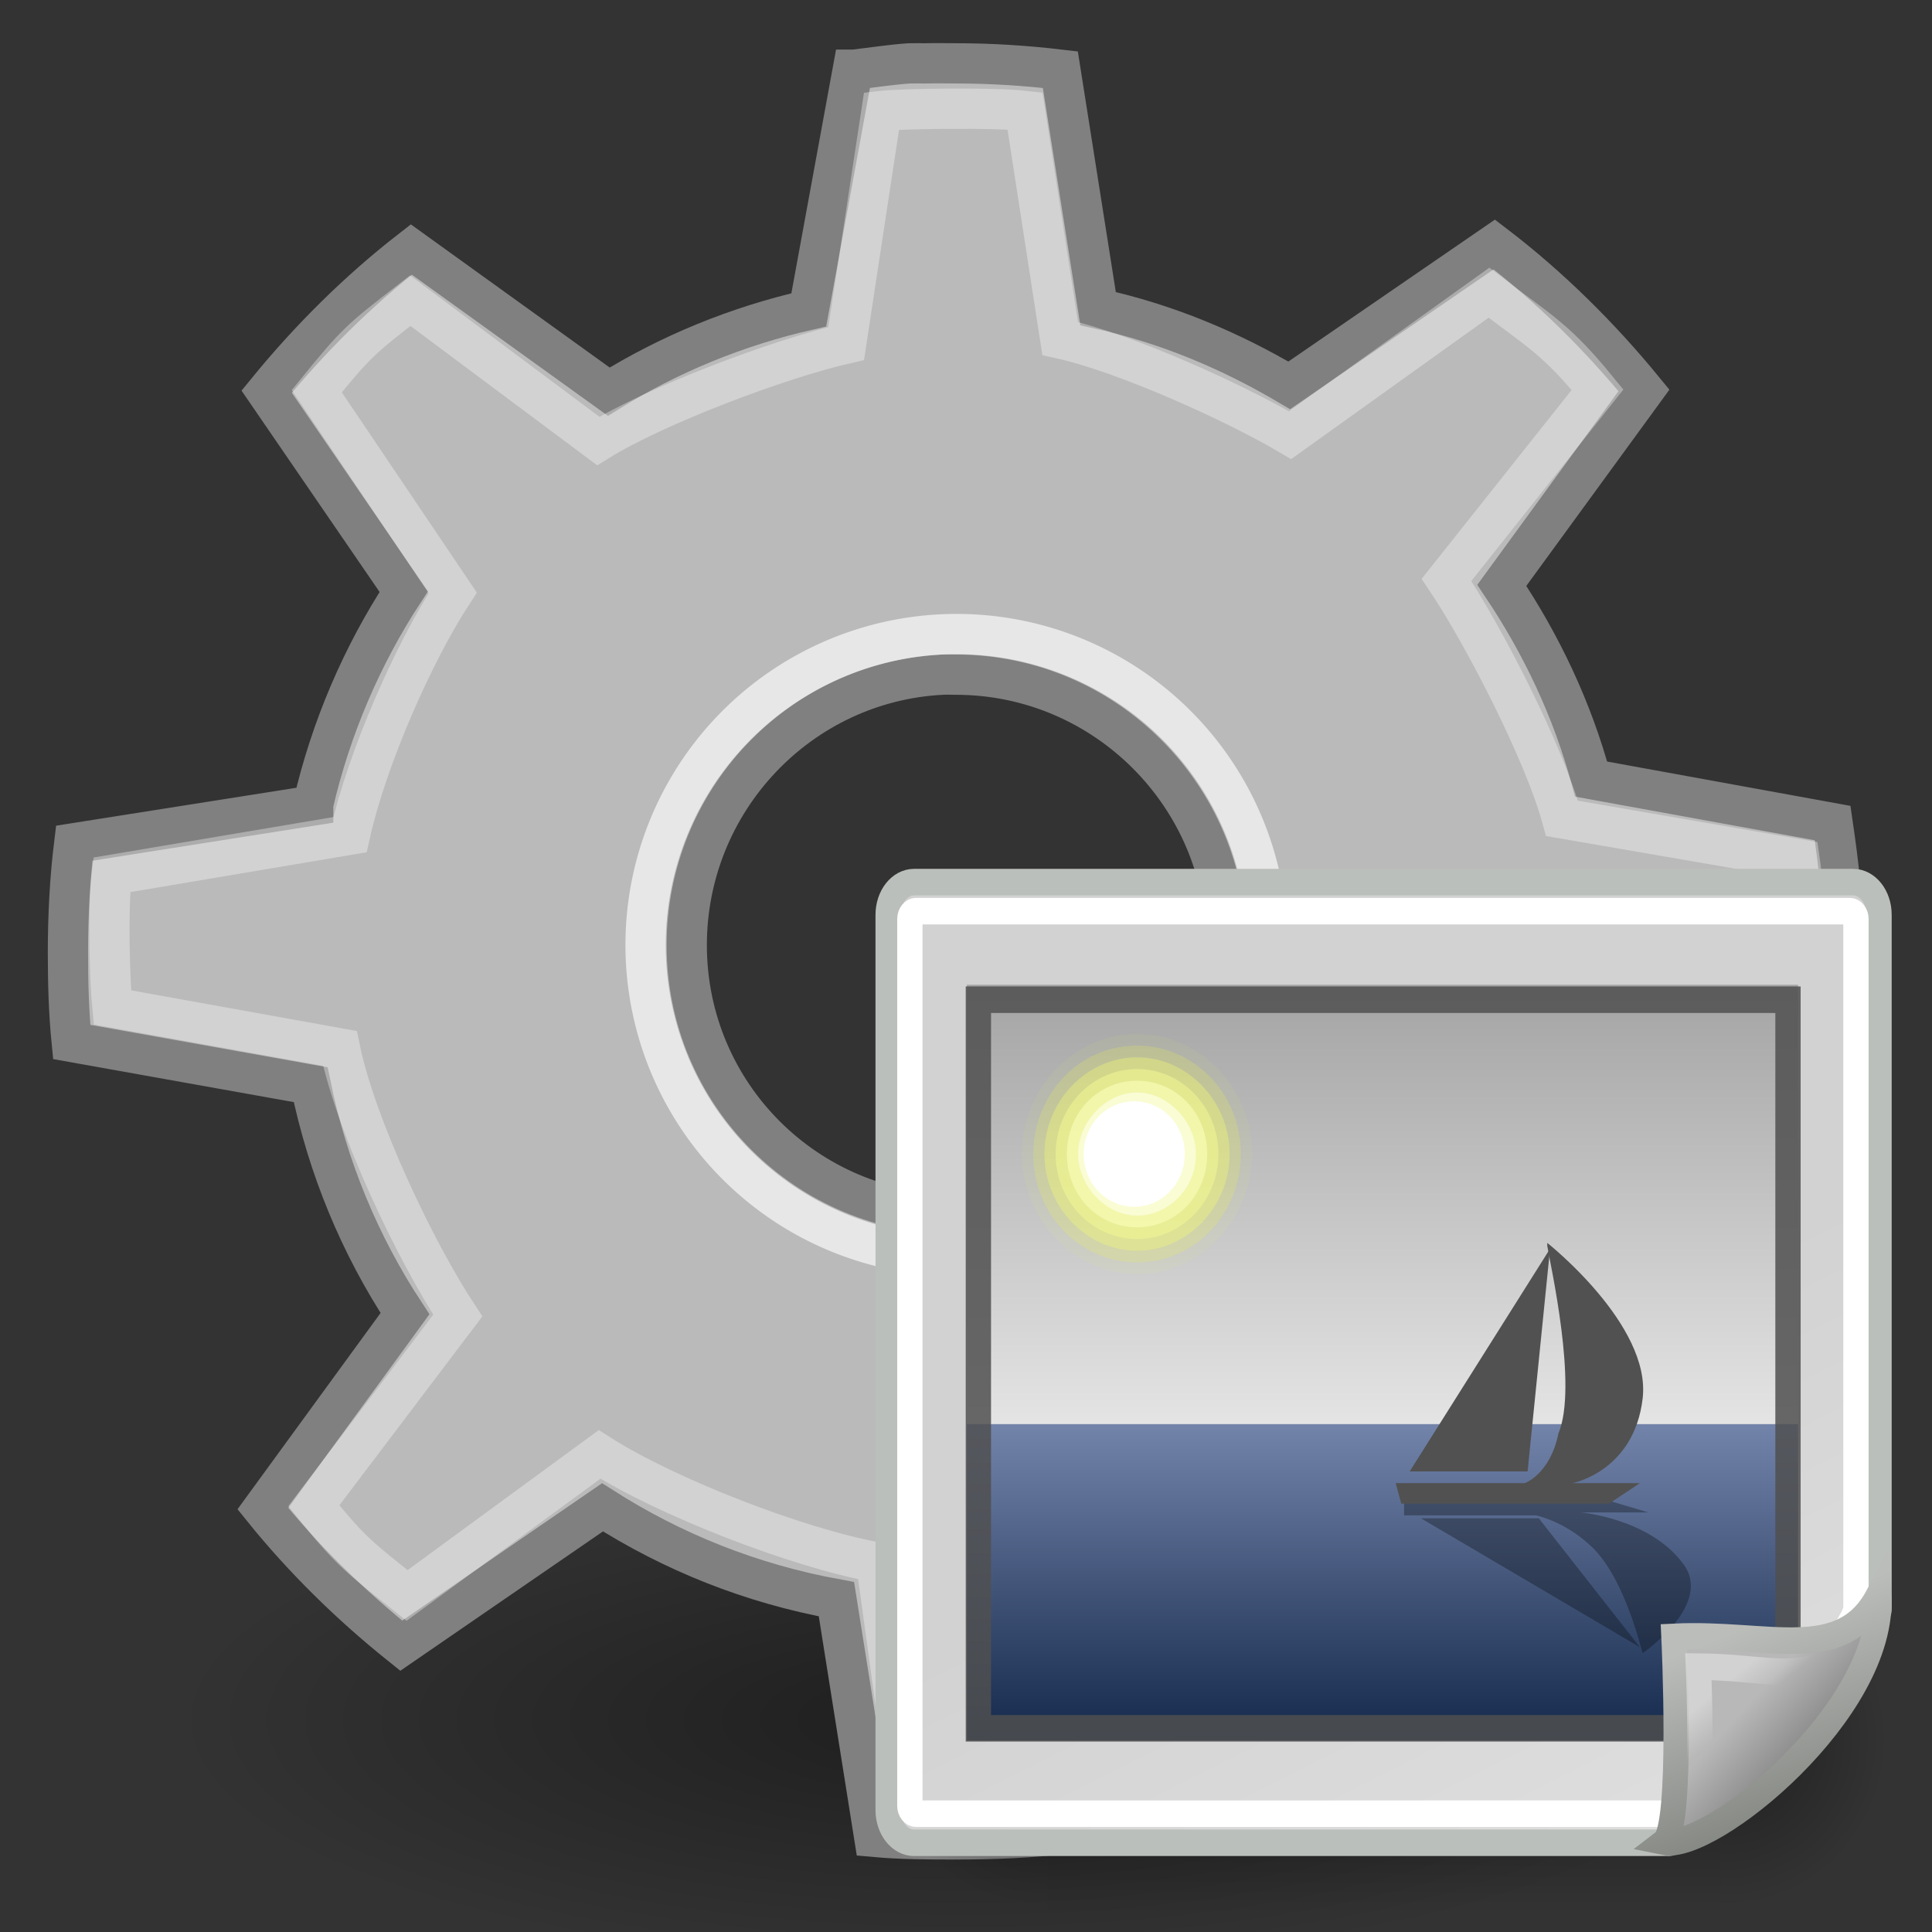 <?xml version="1.0" encoding="UTF-8" standalone="no"?>
<!-- Created with Inkscape (http://www.inkscape.org/) -->
<svg
   xmlns:dc="http://purl.org/dc/elements/1.1/"
   xmlns:cc="http://web.resource.org/cc/"
   xmlns:rdf="http://www.w3.org/1999/02/22-rdf-syntax-ns#"
   xmlns:svg="http://www.w3.org/2000/svg"
   xmlns="http://www.w3.org/2000/svg"
   xmlns:xlink="http://www.w3.org/1999/xlink"
   xmlns:sodipodi="http://sodipodi.sourceforge.net/DTD/sodipodi-0.dtd"
   xmlns:inkscape="http://www.inkscape.org/namespaces/inkscape"
   width="48px"
   height="48px"
   id="svg249"
   sodipodi:version="0.32"
   inkscape:version="0.45.1"
   sodipodi:docbase="C:\Documents and Settings\David\My Documents\Work\VSE\WorldBuilder\WorldBuilder\Interface\Images\Icons"
   sodipodi:docname="TextureChunk.svg"
   inkscape:export-filename="/home/jimmac/gfx/novell/pdes/trunk/docs/BIGmime-text.png"
   inkscape:export-xdpi="240.00000"
   inkscape:export-ydpi="240.00000"
   inkscape:output_extension="org.inkscape.output.svg.inkscape">
  <rect width="100%" height="100%" fill="#333333" stroke="none"/>
  <defs
     id="defs3"><linearGradient
   id="linearGradient23043">
  <stop
     style="stop-color:#ff0000;stop-opacity:1;"
     offset="0"
     id="stop23045" />
  <stop
     id="stop23051"
     offset="0.121"
     style="stop-color:#ccd800;stop-opacity:1;" />
  <stop
     style="stop-color:#00bb13;stop-opacity:1;"
     offset="0.414"
     id="stop23053" />
  <stop
     id="stop23055"
     offset="0.449"
     style="stop-color:#00b9bf;stop-opacity:1;" />
  <stop
     style="stop-color:#130fd0;stop-opacity:1;"
     offset="0.696"
     id="stop23057" />
  <stop
     style="stop-color:#e203e0;stop-opacity:1;"
     offset="0.961"
     id="stop23067" />
  <stop
     id="stop23069"
     offset="1"
     style="stop-color:#e40505;stop-opacity:1;" />
</linearGradient>
<linearGradient
   id="linearGradient17845">
  <stop
     style="stop-color:#800000;stop-opacity:1"
     offset="0"
     id="stop17847" />
  <stop
     style="stop-color:#430000;stop-opacity:1"
     offset="1"
     id="stop17849" />
</linearGradient>
<linearGradient
   inkscape:collect="always"
   id="linearGradient5060">
  <stop
     style="stop-color:black;stop-opacity:1;"
     offset="0"
     id="stop5062" />
  <stop
     style="stop-color:black;stop-opacity:0;"
     offset="1"
     id="stop5064" />
</linearGradient>
<linearGradient
   style="stroke-dasharray:none;stroke-miterlimit:4;stroke-width:1.217"
   y2="36.033"
   x2="31.081"
   y1="3.732"
   x1="12.487"
   gradientUnits="userSpaceOnUse"
   id="aigrd1">
  <stop
     id="stop16177"
     style="stop-color:#D2D2D2;stroke-dasharray:none;stroke-miterlimit:4;stroke-width:1.217"
     offset="0" />
  <stop
     id="stop16179"
     style="stop-color:#EDEDED;stroke-dasharray:none;stroke-miterlimit:4;stroke-width:1.217"
     offset="1" />
</linearGradient>
<linearGradient
   id="linearGradient7648"
   gradientUnits="userSpaceOnUse"
   x1="21.933"
   y1="24.627"
   x2="21.933"
   y2="7.109"
   style="stroke-dasharray:none;stroke-miterlimit:4;stroke-width:1.217">
  <stop
     offset="0"
     style="stop-color:#8595bc;stop-opacity:1;"
     id="stop7650" />
  <stop
     offset="1"
     style="stop-color:#041a3b;stop-opacity:1;"
     id="stop7652" />
</linearGradient>
<linearGradient
   id="linearGradient8171">
  <stop
     style="stop-color:#bbbdba;stop-opacity:1;"
     offset="0"
     id="stop8173" />
  <stop
     style="stop-color:#70746e;stop-opacity:1;"
     offset="1"
     id="stop8175" />
</linearGradient>
<linearGradient
   id="linearGradient2224">
  <stop
     style="stop-color:#7c7c7c;stop-opacity:1;"
     offset="0"
     id="stop2226" />
  <stop
     style="stop-color:#b8b8b8;stop-opacity:1;"
     offset="1"
     id="stop2228" />
</linearGradient>
<linearGradient
   inkscape:collect="always"
   id="linearGradient8155">
  <stop
     style="stop-color:#ffffff;stop-opacity:1;"
     offset="0"
     id="stop8157" />
  <stop
     style="stop-color:#ffffff;stop-opacity:0;"
     offset="1"
     id="stop8159" />
</linearGradient>
<linearGradient
   inkscape:collect="always"
   id="linearGradient7474">
  <stop
     style="stop-color:blue;stop-opacity:1;"
     offset="0"
     id="stop7476" />
  <stop
     style="stop-color:#d40000;stop-opacity:1"
     offset="1"
     id="stop7478" />
</linearGradient>
<linearGradient
   id="linearGradient5048">
  <stop
     style="stop-color:black;stop-opacity:0;"
     offset="0"
     id="stop5050" />
  <stop
     id="stop5056"
     offset="0.5"
     style="stop-color:black;stop-opacity:1;" />
  <stop
     style="stop-color:black;stop-opacity:0;"
     offset="1"
     id="stop5052" />
</linearGradient>
<linearGradient
   inkscape:collect="always"
   id="linearGradient4542">
  <stop
     style="stop-color:#000000;stop-opacity:1;"
     offset="0"
     id="stop4544" />
  <stop
     style="stop-color:#000000;stop-opacity:0;"
     offset="1"
     id="stop4546" />
</linearGradient>
<radialGradient
   inkscape:collect="always"
   xlink:href="#linearGradient4542"
   id="radialGradient4548"
   cx="24.307"
   cy="42.078"
   fx="24.307"
   fy="42.078"
   r="15.822"
   gradientTransform="matrix(1,0,0,0.285,-6.310056e-16,30.089)"
   gradientUnits="userSpaceOnUse" />
<linearGradient
   id="linearGradient15662">
  <stop
     style="stop-color:#ffffff;stop-opacity:1;"
     offset="0"
     id="stop15664" />
  <stop
     style="stop-color:#f8f8f8;stop-opacity:1;"
     offset="1"
     id="stop15666" />
</linearGradient>
<radialGradient
   gradientUnits="userSpaceOnUse"
   fy="64.568"
   fx="20.892"
   r="5.257"
   cy="64.568"
   cx="20.892"
   id="aigrd3">
  <stop
     id="stop15573"
     style="stop-color:#F0F0F0"
     offset="0" />
  <stop
     id="stop15575"
     style="stop-color:#9a9a9a;stop-opacity:1;"
     offset="1" />
</radialGradient>
<radialGradient
   gradientUnits="userSpaceOnUse"
   fy="114.568"
   fx="20.892"
   r="5.256"
   cy="114.568"
   cx="20.892"
   id="aigrd2">
  <stop
     id="stop15566"
     style="stop-color:#F0F0F0"
     offset="0" />
  <stop
     id="stop15568"
     style="stop-color:#9a9a9a;stop-opacity:1;"
     offset="1" />
</radialGradient>
<linearGradient
   id="linearGradient269">
  <stop
     style="stop-color:#a3a3a3;stop-opacity:1;"
     offset="0"
     id="stop270" />
  <stop
     style="stop-color:#4c4c4c;stop-opacity:1;"
     offset="1"
     id="stop271" />
</linearGradient>
<linearGradient
   id="linearGradient259">
  <stop
     style="stop-color:#fafafa;stop-opacity:1;"
     offset="0"
     id="stop260" />
  <stop
     style="stop-color:#bbbbbb;stop-opacity:1;"
     offset="1"
     id="stop261" />
</linearGradient>
<linearGradient
   id="linearGradient12512">
  <stop
     style="stop-color:#ffffff;stop-opacity:1;"
     offset="0"
     id="stop12513" />
  <stop
     style="stop-color:#fff520;stop-opacity:0.891;"
     offset="0.5"
     id="stop12517" />
  <stop
     style="stop-color:#fff300;stop-opacity:0;"
     offset="1"
     id="stop12514" />
</linearGradient>
<linearGradient
   inkscape:collect="always"
   xlink:href="#linearGradient7474"
   id="linearGradient7480"
   x1="18.375"
   y1="35.25"
   x2="17.875"
   y2="6.375"
   gradientUnits="userSpaceOnUse" />
<linearGradient
   inkscape:collect="always"
   xlink:href="#aigrd3"
   id="linearGradient9738"
   gradientUnits="userSpaceOnUse"
   gradientTransform="matrix(0.966,0,0,1.346,-2.127,-6.861)"
   x1="21.933"
   y1="24.627"
   x2="21.933"
   y2="7.109" />
<linearGradient
   inkscape:collect="always"
   xlink:href="#linearGradient7648"
   id="linearGradient9741"
   gradientUnits="userSpaceOnUse"
   gradientTransform="matrix(0.966,0,0,-0.971,-2.127,44.535)"
   x1="21.933"
   y1="24.627"
   x2="21.933"
   y2="7.109" />
<linearGradient
   inkscape:collect="always"
   xlink:href="#linearGradient7474"
   id="linearGradient9752"
   gradientUnits="userSpaceOnUse"
   x1="18.375"
   y1="35.25"
   x2="13.625"
   y2="22.375" />
<linearGradient
   y2="7.109"
   x2="21.933"
   y1="24.627"
   x1="21.933"
   gradientTransform="matrix(0.966,0,0,-0.971,-2.127,44.535)"
   gradientUnits="userSpaceOnUse"
   id="linearGradient20441"
   xlink:href="#linearGradient7648"
   inkscape:collect="always" />
<linearGradient
   y2="7.109"
   x2="21.933"
   y1="24.627"
   x1="21.933"
   gradientTransform="matrix(0.966,0,0,1.346,-2.127,-6.861)"
   gradientUnits="userSpaceOnUse"
   id="linearGradient20439"
   xlink:href="#aigrd3"
   inkscape:collect="always" />
<linearGradient
   gradientUnits="userSpaceOnUse"
   y2="6.375"
   x2="17.875"
   y1="35.25"
   x1="18.375"
   id="linearGradient20437"
   xlink:href="#linearGradient7474"
   inkscape:collect="always" />
<radialGradient
   r="14.375"
   fy="125"
   fx="55"
   cy="125"
   cx="55"
   gradientUnits="userSpaceOnUse"
   id="radialGradient20435"
   xlink:href="#linearGradient12512"
   inkscape:collect="always" />
<linearGradient
   id="linearGradient20427">
  <stop
     id="stop20429"
     offset="0"
     style="stop-color:#ffffff;stop-opacity:1;" />
  <stop
     id="stop20431"
     offset="0.5"
     style="stop-color:#fff520;stop-opacity:0.891;" />
  <stop
     id="stop20433"
     offset="1"
     style="stop-color:#fff300;stop-opacity:0;" />
</linearGradient>
<linearGradient
   id="linearGradient20421">
  <stop
     id="stop20423"
     offset="0"
     style="stop-color:#fafafa;stop-opacity:1;" />
  <stop
     id="stop20425"
     offset="1"
     style="stop-color:#bbbbbb;stop-opacity:1;" />
</linearGradient>
<linearGradient
   id="linearGradient20415">
  <stop
     id="stop20417"
     offset="0"
     style="stop-color:#a3a3a3;stop-opacity:1;" />
  <stop
     id="stop20419"
     offset="1"
     style="stop-color:#4c4c4c;stop-opacity:1;" />
</linearGradient>
<radialGradient
   id="radialGradient20409"
   cx="20.892"
   cy="114.568"
   r="5.256"
   fx="20.892"
   fy="114.568"
   gradientUnits="userSpaceOnUse">
  <stop
     offset="0"
     style="stop-color:#F0F0F0"
     id="stop20411" />
  <stop
     offset="1"
     style="stop-color:#9a9a9a;stop-opacity:1;"
     id="stop20413" />
</radialGradient>
<radialGradient
   id="radialGradient20403"
   cx="20.892"
   cy="64.568"
   r="5.257"
   fx="20.892"
   fy="64.568"
   gradientUnits="userSpaceOnUse">
  <stop
     offset="0"
     style="stop-color:#F0F0F0"
     id="stop20405" />
  <stop
     offset="1"
     style="stop-color:#9a9a9a;stop-opacity:1;"
     id="stop20407" />
</radialGradient>
<linearGradient
   id="linearGradient20397">
  <stop
     id="stop20399"
     offset="0"
     style="stop-color:#ffffff;stop-opacity:1;" />
  <stop
     id="stop20401"
     offset="1"
     style="stop-color:#f8f8f8;stop-opacity:1;" />
</linearGradient>
<radialGradient
   gradientUnits="userSpaceOnUse"
   gradientTransform="matrix(1,0,0,0.285,-6.310056e-16,30.089)"
   r="15.822"
   fy="42.078"
   fx="24.307"
   cy="42.078"
   cx="24.307"
   id="radialGradient20395"
   xlink:href="#linearGradient4542"
   inkscape:collect="always" />
<linearGradient
   id="linearGradient20381">
  <stop
     id="stop20383"
     offset="0"
     style="stop-color:black;stop-opacity:0;" />
  <stop
     style="stop-color:black;stop-opacity:1;"
     offset="0.5"
     id="stop20385" />
  <stop
     id="stop20387"
     offset="1"
     style="stop-color:black;stop-opacity:0;" />
</linearGradient>
<radialGradient
   gradientUnits="userSpaceOnUse"
   gradientTransform="matrix(1.711,0,0,1.125,-75.758,-40.415)"
   r="19.969"
   fy="10.405"
   fx="12.7"
   cy="10.405"
   cx="12.7"
   id="radialGradient20373"
   xlink:href="#linearGradient8155"
   inkscape:collect="always" />
<linearGradient
   id="linearGradient20361">
  <stop
     id="stop20363"
     offset="0"
     style="stop-color:#7c7c7c;stop-opacity:1;" />
  <stop
     id="stop20365"
     offset="1"
     style="stop-color:#b8b8b8;stop-opacity:1;" />
</linearGradient>
<linearGradient
   id="linearGradient20355">
  <stop
     id="stop20357"
     offset="0"
     style="stop-color:#bbbdba;stop-opacity:1;" />
  <stop
     id="stop20359"
     offset="1"
     style="stop-color:#70746e;stop-opacity:1;" />
</linearGradient>
<linearGradient
   style="stroke-dasharray:none;stroke-miterlimit:4;stroke-width:1.217"
   y2="7.109"
   x2="21.933"
   y1="24.627"
   x1="21.933"
   gradientUnits="userSpaceOnUse"
   id="linearGradient20349">
  <stop
     id="stop20351"
     style="stop-color:#8595bc;stop-opacity:1;"
     offset="0" />
  <stop
     id="stop20353"
     style="stop-color:#041a3b;stop-opacity:1;"
     offset="1" />
</linearGradient>
<linearGradient
   id="linearGradient20343"
   gradientUnits="userSpaceOnUse"
   x1="12.487"
   y1="3.732"
   x2="31.081"
   y2="36.033"
   style="stroke-dasharray:none;stroke-miterlimit:4;stroke-width:1.217">
  <stop
     offset="0"
     style="stop-color:#D2D2D2;stroke-dasharray:none;stroke-miterlimit:4;stroke-width:1.217"
     id="stop20345" />
  <stop
     offset="1"
     style="stop-color:#EDEDED;stroke-dasharray:none;stroke-miterlimit:4;stroke-width:1.217"
     id="stop20347" />
</linearGradient>
<linearGradient
   id="linearGradient3301">
  <stop
     style="stop-color:#ffffff;stop-opacity:1;"
     offset="0"
     id="stop3303" />
  <stop
     style="stop-color:#cbcbcb;stop-opacity:1;"
     offset="1"
     id="stop3305" />
</linearGradient>
<linearGradient
   id="linearGradient2230">
  <stop
     id="stop2232"
     offset="0"
     style="stop-color:#eeeeee;stop-opacity:1;" />
  <stop
     id="stop2234"
     offset="1"
     style="stop-color:#a2a2a2;stop-opacity:1;" />
</linearGradient>
<linearGradient
   id="linearGradient2268">
  <stop
     style="stop-color:#555753;stop-opacity:1;"
     offset="0"
     id="stop2270" />
  <stop
     style="stop-opacity:1;stop-color:#141514"
     offset="1"
     id="stop2272" />
</linearGradient>
<linearGradient
   id="linearGradient2591">
  <stop
     id="stop2593"
     offset="0"
     style="stop-color:#7a7a7a;stop-opacity:1;" />
  <stop
     id="stop2595"
     offset="1"
     style="stop-color:#000000;stop-opacity:1;" />
</linearGradient>
<linearGradient
   id="linearGradient2631">
  <stop
     style="stop-color:#010101;stop-opacity:1;"
     offset="0"
     id="stop2633" />
  <stop
     style="stop-color:#959595;stop-opacity:1;"
     offset="1"
     id="stop2635" />
</linearGradient>
<linearGradient
   id="linearGradient2290">
  <stop
     style="stop-color:#555753;stop-opacity:1;"
     offset="0"
     id="stop2292" />
  <stop
     style="stop-color:#313330;stop-opacity:1;"
     offset="1"
     id="stop2294" />
</linearGradient>
<linearGradient
   id="linearGradient2673">
  <stop
     style="stop-color:#8b8b8b;stop-opacity:1;"
     offset="0"
     id="stop2675" />
  <stop
     id="stop2681"
     offset="0.5"
     style="stop-color:#d3d9da;stop-opacity:1;" />
  <stop
     style="stop-color:#828282;stop-opacity:1;"
     offset="1"
     id="stop2677" />
</linearGradient>
<linearGradient
   id="linearGradient2615">
  <stop
     style="stop-color:#363d40;stop-opacity:1;"
     offset="0"
     id="stop2617" />
  <stop
     id="stop2623"
     offset="0.5"
     style="stop-color:#818f95;stop-opacity:1;" />
  <stop
     style="stop-color:#31383b;stop-opacity:1;"
     offset="1"
     id="stop2619" />
</linearGradient>
<linearGradient
   id="linearGradient2304">
  <stop
     style="stop-color:#353633;stop-opacity:1;"
     offset="0"
     id="stop2306" />
  <stop
     style="stop-color:#676964;stop-opacity:1;"
     offset="1"
     id="stop2308" />
</linearGradient>
<linearGradient
   y2="609.505"
   x2="302.857"
   y1="366.648"
   x1="302.857"
   gradientTransform="matrix(2.774,0,0,1.97,-1892.179,-872.885)"
   gradientUnits="userSpaceOnUse"
   id="linearGradient20289"
   xlink:href="#linearGradient5048"
   inkscape:collect="always" />
<radialGradient
   r="117.143"
   fy="486.648"
   fx="605.714"
   cy="486.648"
   cx="605.714"
   gradientTransform="matrix(2.774,0,0,1.97,-1891.633,-872.885)"
   gradientUnits="userSpaceOnUse"
   id="radialGradient20287"
   xlink:href="#linearGradient5060"
   inkscape:collect="always" />
<radialGradient
   r="117.143"
   fy="486.648"
   fx="605.714"
   cy="486.648"
   cx="605.714"
   gradientTransform="matrix(-2.774,0,0,1.97,112.762,-872.885)"
   gradientUnits="userSpaceOnUse"
   id="radialGradient20279"
   xlink:href="#linearGradient5060"
   inkscape:collect="always" />
<radialGradient
   inkscape:collect="always"
   xlink:href="#linearGradient8155"
   id="radialGradient20623"
   gradientUnits="userSpaceOnUse"
   gradientTransform="matrix(1.711,0,0,1.125,-148.957,-26.036)"
   cx="12.7"
   cy="10.405"
   fx="12.7"
   fy="10.405"
   r="19.969" />
<linearGradient
   gradientTransform="matrix(1.242,0,0,1.242,-5.028,-7.209)"
   y2="39.685"
   x2="34.534"
   y1="12.285"
   x1="14.463"
   gradientUnits="userSpaceOnUse"
   id="linearGradient3281"
   xlink:href="#linearGradient3264"
   inkscape:collect="always" />
<radialGradient
   gradientUnits="userSpaceOnUse"
   gradientTransform="matrix(1,0,0,0.315,0,26.813)"
   r="19.622"
   fy="39.161"
   fx="25.456"
   cy="39.161"
   cx="25.456"
   id="radialGradient3262"
   xlink:href="#linearGradient3256"
   inkscape:collect="always" />
<linearGradient
   id="linearGradient3256"
   inkscape:collect="always">
  <stop
     id="stop3258"
     offset="0"
     style="stop-color:#000000;stop-opacity:1;" />
  <stop
     id="stop3260"
     offset="1"
     style="stop-color:#000000;stop-opacity:0;" />
</linearGradient>
<linearGradient
   id="linearGradient3264">
  <stop
     id="stop3266"
     offset="0"
     style="stop-color:#c9c9c9;stop-opacity:1;" />
  <stop
     style="stop-color:#f8f8f8;stop-opacity:1;"
     offset="0.25"
     id="stop3276" />
  <stop
     style="stop-color:#e2e2e2;stop-opacity:1;"
     offset="0.5"
     id="stop3272" />
  <stop
     id="stop3274"
     offset="0.75"
     style="stop-color:#b0b0b0;stop-opacity:1;" />
  <stop
     id="stop3268"
     offset="1"
     style="stop-color:#c9c9c9;stop-opacity:1;" />
</linearGradient>
<linearGradient
   y2="39.143"
   x2="-23.851"
   y1="39.034"
   x1="-10.481"
   gradientTransform="matrix(0.619,-0.132,6.262726e-2,0.741,31.12,8.3)"
   gradientUnits="userSpaceOnUse"
   id="linearGradient3201"
   xlink:href="#linearGradient2399"
   inkscape:collect="always" />
<linearGradient
   y2="38.676"
   x2="-4.391"
   y1="38.676"
   x1="-22.874"
   gradientTransform="matrix(0.619,-0.132,6.262726e-2,0.741,31.12,8.3)"
   gradientUnits="userSpaceOnUse"
   id="linearGradient3199"
   xlink:href="#linearGradient19894"
   inkscape:collect="always" />
<linearGradient
   y2="39.143"
   x2="-23.851"
   y1="39.034"
   x1="-10.481"
   gradientTransform="scale(1.026,0.974)"
   gradientUnits="userSpaceOnUse"
   id="linearGradient3197"
   xlink:href="#linearGradient2399"
   inkscape:collect="always" />
<linearGradient
   y2="38.676"
   x2="-4.391"
   y1="38.676"
   x1="-22.874"
   gradientTransform="scale(1.026,0.974)"
   gradientUnits="userSpaceOnUse"
   id="linearGradient3195"
   xlink:href="#linearGradient19894"
   inkscape:collect="always" />
<linearGradient
   y2="39.143"
   x2="-23.851"
   y1="39.034"
   x1="-10.481"
   gradientTransform="scale(1.026,0.974)"
   gradientUnits="userSpaceOnUse"
   id="linearGradient3193"
   xlink:href="#linearGradient2399"
   inkscape:collect="always" />
<linearGradient
   y2="38.676"
   x2="-4.391"
   y1="38.676"
   x1="-22.874"
   gradientTransform="scale(1.026,0.974)"
   gradientUnits="userSpaceOnUse"
   id="linearGradient3191"
   xlink:href="#linearGradient19894"
   inkscape:collect="always" />
<linearGradient
   y2="39.143"
   x2="-23.851"
   y1="39.034"
   x1="-10.481"
   gradientTransform="matrix(0.567,2.988977e-2,-0.119,0.657,36.185,20.083)"
   gradientUnits="userSpaceOnUse"
   id="linearGradient3189"
   xlink:href="#linearGradient2399"
   inkscape:collect="always" />
<linearGradient
   y2="38.676"
   x2="-4.391"
   y1="38.676"
   x1="-22.874"
   gradientTransform="matrix(0.567,2.988977e-2,-0.119,0.657,36.185,20.083)"
   gradientUnits="userSpaceOnUse"
   id="linearGradient3187"
   xlink:href="#linearGradient19894"
   inkscape:collect="always" />
<linearGradient
   y2="26.74"
   x2="24.613"
   y1="31.146"
   x1="24.613"
   gradientTransform="scale(1.003,0.997)"
   gradientUnits="userSpaceOnUse"
   id="linearGradient3185"
   xlink:href="#linearGradient3300"
   inkscape:collect="always" />
<linearGradient
   y2="36.726"
   x2="32.097"
   y1="10.061"
   x1="16.999"
   gradientTransform="matrix(1.14,0,0,0.926,0.272,-3.247)"
   gradientUnits="userSpaceOnUse"
   id="linearGradient3171"
   xlink:href="#linearGradient6339"
   inkscape:collect="always" />
<linearGradient
   y2="32.251"
   x2="9.365"
   y1="31.504"
   x1="14.637"
   gradientTransform="matrix(1.985,0,0,0.504,1.787,4.554)"
   gradientUnits="userSpaceOnUse"
   id="linearGradient3169"
   xlink:href="#linearGradient20428"
   inkscape:collect="always" />
<linearGradient
   y2="18.163"
   x2="32.166"
   y1="10.314"
   x1="30.62"
   gradientTransform="matrix(0.629,0,0,1.589,1.412,3.929)"
   gradientUnits="userSpaceOnUse"
   id="linearGradient3167"
   xlink:href="#linearGradient20393"
   inkscape:collect="always" />
<linearGradient
   y2="18.163"
   x2="32.166"
   y1="10.314"
   x1="30.62"
   gradientTransform="matrix(-0.629,0,0,1.589,50.688,3.804)"
   gradientUnits="userSpaceOnUse"
   id="linearGradient3165"
   xlink:href="#linearGradient20393"
   inkscape:collect="always" />
<linearGradient
   y2="3.856"
   x2="-5.252"
   y1="16.652"
   x1="37.94"
   gradientTransform="matrix(0.894,0,0,0.985,1.516,2.4498e-2)"
   gradientUnits="userSpaceOnUse"
   id="linearGradient3163"
   xlink:href="#linearGradient3175"
   inkscape:collect="always" />
<radialGradient
   r="33.934"
   fy="29.869"
   fx="68.138"
   cy="29.869"
   cx="68.138"
   gradientTransform="matrix(0.551,1.265592e-16,-1.35572e-16,0.766,-10.487,3.514)"
   gradientUnits="userSpaceOnUse"
   id="radialGradient3161"
   xlink:href="#aigrd7"
   inkscape:collect="always" />
<linearGradient
   y2="-29.598"
   x2="-37.641"
   y1="-29.799"
   x1="-29.007"
   gradientTransform="matrix(-0.906,-4.386156e-2,0.19,-0.963,0.614,2.4498e-2)"
   gradientUnits="userSpaceOnUse"
   id="linearGradient3159"
   xlink:href="#linearGradient3265"
   inkscape:collect="always" />
<linearGradient
   y2="54.863"
   x2="11.906"
   y1="55.363"
   x1="17.88"
   gradientTransform="matrix(1.603,0,0,0.549,0.614,2.4498e-2)"
   gradientUnits="userSpaceOnUse"
   id="linearGradient3157"
   xlink:href="#linearGradient3311"
   inkscape:collect="always" />
<linearGradient
   y2="3.856"
   x2="-5.252"
   y1="16.652"
   x1="37.94"
   gradientTransform="matrix(0.894,0,0,0.985,1.516,2.4498e-2)"
   gradientUnits="userSpaceOnUse"
   id="linearGradient3135"
   xlink:href="#linearGradient3175"
   inkscape:collect="always" />
<linearGradient
   y2="36.726"
   x2="32.097"
   y1="10.061"
   x1="16.999"
   gradientTransform="matrix(1.14,0,0,0.926,0.272,-3.247)"
   gradientUnits="userSpaceOnUse"
   id="linearGradient3133"
   xlink:href="#linearGradient6339"
   inkscape:collect="always" />
<radialGradient
   r="33.934"
   fy="29.869"
   fx="68.138"
   cy="29.869"
   cx="68.138"
   gradientTransform="matrix(0.551,1.265592e-16,-1.35572e-16,0.766,-10.487,3.514)"
   gradientUnits="userSpaceOnUse"
   id="radialGradient3131"
   xlink:href="#aigrd7"
   inkscape:collect="always" />
<linearGradient
   y2="-29.598"
   x2="-37.641"
   y1="-29.799"
   x1="-29.007"
   gradientTransform="matrix(-0.906,-4.386156e-2,0.19,-0.963,0.614,2.4498e-2)"
   gradientUnits="userSpaceOnUse"
   id="linearGradient3129"
   xlink:href="#linearGradient3265"
   inkscape:collect="always" />
<linearGradient
   y2="54.863"
   x2="11.906"
   y1="55.363"
   x1="17.88"
   gradientTransform="matrix(1.603,0,0,0.549,0.614,2.4498e-2)"
   gradientUnits="userSpaceOnUse"
   id="linearGradient3127"
   xlink:href="#linearGradient3311"
   inkscape:collect="always" />
<linearGradient
   gradientUnits="userSpaceOnUse"
   y2="26.74"
   x2="24.613"
   y1="31.146"
   x1="24.613"
   gradientTransform="scale(1.003,0.997)"
   id="linearGradient3306"
   xlink:href="#linearGradient3300"
   inkscape:collect="always" />
<linearGradient
   y2="39.143"
   x2="-23.851"
   y1="39.034"
   x1="-10.481"
   gradientTransform="matrix(0.567,2.988977e-2,-0.119,0.657,36.185,20.083)"
   gradientUnits="userSpaceOnUse"
   id="linearGradient2531"
   xlink:href="#linearGradient2399"
   inkscape:collect="always" />
<linearGradient
   y2="38.676"
   x2="-4.391"
   y1="38.676"
   x1="-22.874"
   gradientTransform="matrix(0.567,2.988977e-2,-0.119,0.657,36.185,20.083)"
   gradientUnits="userSpaceOnUse"
   id="linearGradient2529"
   xlink:href="#linearGradient19894"
   inkscape:collect="always" />
<linearGradient
   y2="39.143"
   x2="-23.851"
   y1="39.034"
   x1="-10.481"
   gradientTransform="matrix(0.619,-0.132,6.262726e-2,0.741,31.12,8.3)"
   gradientUnits="userSpaceOnUse"
   id="linearGradient2524"
   xlink:href="#linearGradient2399"
   inkscape:collect="always" />
<linearGradient
   y2="38.676"
   x2="-4.391"
   y1="38.676"
   x1="-22.874"
   gradientTransform="matrix(0.619,-0.132,6.262726e-2,0.741,31.12,8.3)"
   gradientUnits="userSpaceOnUse"
   id="linearGradient2522"
   xlink:href="#linearGradient19894"
   inkscape:collect="always" />
<linearGradient
   y2="-29.598"
   x2="-37.641"
   y1="-29.799"
   x1="-29.007"
   gradientTransform="matrix(-0.906,-4.386156e-2,0.19,-0.963,0.614,2.449800e-2)"
   gradientUnits="userSpaceOnUse"
   id="linearGradient2518"
   xlink:href="#linearGradient3265"
   inkscape:collect="always" />
<linearGradient
   y2="54.863"
   x2="11.906"
   y1="55.363"
   x1="17.88"
   gradientTransform="matrix(1.603,0,0,0.549,0.614,2.449800e-2)"
   gradientUnits="userSpaceOnUse"
   id="linearGradient2516"
   xlink:href="#linearGradient3311"
   inkscape:collect="always" />
<linearGradient
   y2="39.143"
   x2="-23.851"
   y1="39.034"
   x1="-10.481"
   gradientTransform="scale(1.026,0.974)"
   gradientUnits="userSpaceOnUse"
   id="linearGradient1731"
   xlink:href="#linearGradient2399"
   inkscape:collect="always" />
<linearGradient
   y2="38.676"
   x2="-4.391"
   y1="38.676"
   x1="-22.874"
   gradientTransform="scale(1.026,0.974)"
   gradientUnits="userSpaceOnUse"
   id="linearGradient1729"
   xlink:href="#linearGradient19894"
   inkscape:collect="always" />
<linearGradient
   y2="39.143"
   x2="-23.851"
   y1="39.034"
   x1="-10.481"
   gradientTransform="scale(1.026,0.974)"
   gradientUnits="userSpaceOnUse"
   id="linearGradient1727"
   xlink:href="#linearGradient2399"
   inkscape:collect="always" />
<linearGradient
   y2="38.676"
   x2="-4.391"
   y1="38.676"
   x1="-22.874"
   gradientTransform="scale(1.026,0.974)"
   gradientUnits="userSpaceOnUse"
   id="linearGradient1725"
   xlink:href="#linearGradient19894"
   inkscape:collect="always" />
<linearGradient
   y2="32.251"
   x2="9.365"
   y1="31.504"
   x1="14.637"
   gradientTransform="matrix(1.985,0,0,0.504,1.787,4.554)"
   gradientUnits="userSpaceOnUse"
   id="linearGradient1704"
   xlink:href="#linearGradient20428"
   inkscape:collect="always" />
<linearGradient
   y2="18.163"
   x2="32.166"
   y1="10.314"
   x1="30.62"
   gradientTransform="matrix(0.629,0,0,1.589,1.412,3.929)"
   gradientUnits="userSpaceOnUse"
   id="linearGradient1702"
   xlink:href="#linearGradient20393"
   inkscape:collect="always" />
<linearGradient
   y2="18.163"
   x2="32.166"
   y1="10.314"
   x1="30.62"
   gradientTransform="matrix(-0.629,0,0,1.589,50.688,3.804)"
   gradientUnits="userSpaceOnUse"
   id="linearGradient1700"
   xlink:href="#linearGradient20393"
   inkscape:collect="always" />
<linearGradient
   inkscape:collect="always"
   xlink:href="#linearGradient3175"
   id="linearGradient3181"
   gradientTransform="matrix(0.894,0,0,0.985,1.516,2.449800e-2)"
   x1="37.94"
   y1="16.652"
   x2="-5.252"
   y2="3.856"
   gradientUnits="userSpaceOnUse" />
<radialGradient
   inkscape:collect="always"
   xlink:href="#aigrd7"
   id="radialGradient7720"
   gradientUnits="userSpaceOnUse"
   gradientTransform="matrix(0.551,1.265592e-16,-1.355720e-16,0.766,-10.487,3.514)"
   cx="68.138"
   cy="29.869"
   fx="68.138"
   fy="29.869"
   r="33.934" />
<linearGradient
   inkscape:collect="always"
   xlink:href="#linearGradient6339"
   id="linearGradient7708"
   gradientUnits="userSpaceOnUse"
   gradientTransform="matrix(1.14,0,0,0.926,0.272,-3.247)"
   x1="16.999"
   y1="10.061"
   x2="32.097"
   y2="36.726" />
<linearGradient
   inkscape:collect="always"
   xlink:href="#aigrd1"
   id="linearGradient20109"
   gradientUnits="userSpaceOnUse"
   x1="23.124"
   y1="43.165"
   x2="26.479"
   y2="43.165"
   gradientTransform="matrix(1.639,0,0,1.639,-15.97,-29.794)" />
<linearGradient
   y2="37.227"
   x2="30.17"
   y1="37.227"
   x1="18.995"
   gradientUnits="userSpaceOnUse"
   id="linearGradient19894">
  <stop
     id="stop19896"
     style="stop-color:#A3A349"
     offset="5.618000e-003" />
  <stop
     id="stop19898"
     style="stop-color:#ACAC54"
     offset="2.078677e-002" />
  <stop
     id="stop19900"
     style="stop-color:#C1C172"
     offset="6.600059e-002" />
  <stop
     id="stop19902"
     style="stop-color:#D4D68E"
     offset="0.115" />
  <stop
     id="stop19904"
     style="stop-color:#E2E4A6"
     offset="0.168" />
  <stop
     id="stop19906"
     style="stop-color:#EDF0B8"
     offset="0.227" />
  <stop
     id="stop19908"
     style="stop-color:#F3F6C3"
     offset="0.296" />
  <stop
     id="stop19910"
     style="stop-color:#F5F8C7"
     offset="0.405" />
  <stop
     id="stop19912"
     style="stop-color:#EEF0BE"
     offset="0.524" />
  <stop
     id="stop19914"
     style="stop-color:#DBDDA9"
     offset="0.667" />
  <stop
     id="stop19916"
     style="stop-color:#BEBD88"
     offset="0.821" />
  <stop
     id="stop19918"
     style="stop-color:#989564"
     offset="0.983" />
  <stop
     id="stop19920"
     style="stop-color:#949160"
     offset="1" />
</linearGradient>
<linearGradient
   id="linearGradient14677"
   gradientUnits="userSpaceOnUse"
   x1="23.124"
   y1="43.165"
   x2="26.479"
   y2="43.165">
  <stop
     offset="5.618000e-003"
     style="stop-color:#686868"
     id="stop19415" />
  <stop
     offset="3.012137e-002"
     style="stop-color:#777777"
     id="stop19417" />
  <stop
     offset="8.366583e-002"
     style="stop-color:#929292"
     id="stop19419" />
  <stop
     offset="0.142"
     style="stop-color:#A7A7A7"
     id="stop19421" />
  <stop
     offset="0.207"
     style="stop-color:#B6B6B6"
     id="stop19423" />
  <stop
     offset="0.285"
     style="stop-color:#BEBEBE"
     id="stop19425" />
  <stop
     offset="0.405"
     style="stop-color:#C1C1C1"
     id="stop19427" />
  <stop
     offset="0.496"
     style="stop-color:#BCBCBC"
     id="stop19429" />
  <stop
     offset="0.606"
     style="stop-color:#ADADAD"
     id="stop19431" />
  <stop
     offset="0.725"
     style="stop-color:#959595"
     id="stop19433" />
  <stop
     offset="0.85"
     style="stop-color:#747474"
     id="stop19435" />
  <stop
     offset="0.979"
     style="stop-color:#494949"
     id="stop19437" />
  <stop
     offset="1"
     style="stop-color:#414141"
     id="stop19439" />
</linearGradient>
<radialGradient
   id="aigrd7"
   cx="17.834"
   cy="11.487"
   r="22.709"
   fx="17.834"
   fy="11.487"
   gradientUnits="userSpaceOnUse">
  <stop
     offset="0"
     style="stop-color:#ffffff;stop-opacity:0.175;"
     id="stop19512" />
  <stop
     offset="0.882"
     style="stop-color:#709ac8;stop-opacity:1;"
     id="stop19514" />
  <stop
     offset="1"
     style="stop-color:#6f96dd;stop-opacity:1;"
     id="stop19516" />
</radialGradient>
<linearGradient
   id="linearGradient20210">
  <stop
     style="stop-color:#000000;stop-opacity:0.515;"
     offset="0"
     id="stop20212" />
  <stop
     id="stop20218"
     offset="0.552"
     style="stop-color:#000000;stop-opacity:0.144;" />
  <stop
     style="stop-color:#000000;stop-opacity:0;"
     offset="1"
     id="stop20214" />
</linearGradient>
<linearGradient
   id="linearGradient20393">
  <stop
     style="stop-color:#ffffff;stop-opacity:1;"
     offset="0"
     id="stop20395" />
  <stop
     id="stop2427"
     offset="0.412"
     style="stop-color:#ffffff;stop-opacity:0.441;" />
  <stop
     style="stop-color:#000000;stop-opacity:0.48;"
     offset="1"
     id="stop20397" />
</linearGradient>
<linearGradient
   id="linearGradient20428">
  <stop
     style="stop-color:#a3a3a3;stop-opacity:1;"
     offset="0"
     id="stop20430" />
  <stop
     style="stop-color:#b5b5b5;stop-opacity:0;"
     offset="1"
     id="stop20432" />
</linearGradient>
<linearGradient
   id="linearGradient6339"
   inkscape:collect="always">
  <stop
     id="stop6341"
     offset="0"
     style="stop-color:#ffffff;stop-opacity:1;" />
  <stop
     id="stop6343"
     offset="1"
     style="stop-color:#ffffff;stop-opacity:0;" />
</linearGradient>
<linearGradient
   id="linearGradient2399">
  <stop
     id="stop2401"
     offset="0"
     style="stop-color:#929470;stop-opacity:1;" />
  <stop
     style="stop-color:#fcffc1;stop-opacity:1;"
     offset="0.265"
     id="stop2407" />
  <stop
     id="stop2409"
     offset="0.632"
     style="stop-color:#f3f5ba;stop-opacity:1;" />
  <stop
     id="stop2403"
     offset="1"
     style="stop-color:#929470;stop-opacity:1;" />
</linearGradient>
<linearGradient
   inkscape:collect="always"
   id="linearGradient3175">
  <stop
     style="stop-color:#f1f3ff;stop-opacity:1;"
     offset="0"
     id="stop3177" />
  <stop
     style="stop-color:#f1f3ff;stop-opacity:0;"
     offset="1"
     id="stop3179" />
</linearGradient>
<linearGradient
   id="linearGradient3265">
  <stop
     style="stop-color:#929470;stop-opacity:1;"
     offset="0"
     id="stop3267" />
  <stop
     id="stop3269"
     offset="0.265"
     style="stop-color:#60614a;stop-opacity:1;" />
  <stop
     style="stop-color:#f3f5ba;stop-opacity:1;"
     offset="0.632"
     id="stop3271" />
  <stop
     style="stop-color:#929470;stop-opacity:1;"
     offset="1"
     id="stop3273" />
</linearGradient>
<linearGradient
   id="linearGradient3311">
  <stop
     style="stop-color:#d6d7a5;stop-opacity:1;"
     offset="0"
     id="stop3313" />
  <stop
     style="stop-color:#8e8f6d;stop-opacity:1;"
     offset="1"
     id="stop3315" />
</linearGradient>
<linearGradient
   id="linearGradient3300"
   inkscape:collect="always">
  <stop
     id="stop3302"
     offset="0"
     style="stop-color:#4c4c28;stop-opacity:1;" />
  <stop
     id="stop3304"
     offset="1"
     style="stop-color:#4c4c28;stop-opacity:0;" />
</linearGradient>
<radialGradient
   r="14.375"
   fy="125"
   fx="55"
   cy="125"
   cx="55"
   gradientUnits="userSpaceOnUse"
   id="radialGradient20625"
   xlink:href="#linearGradient12512"
   inkscape:collect="always" />
<radialGradient
   r="19.969"
   fy="10.405"
   fx="12.7"
   cy="10.405"
   cx="12.7"
   gradientTransform="matrix(1.711,0,0,1.125,-148.957,-26.036)"
   gradientUnits="userSpaceOnUse"
   id="radialGradient21031"
   xlink:href="#linearGradient8155"
   inkscape:collect="always" />
<linearGradient
   y2="29.719"
   x2="14.844"
   y1="29.719"
   x1="7.871"
   gradientTransform="matrix(1.036,0,0,1,-72.821,11.445)"
   gradientUnits="userSpaceOnUse"
   id="linearGradient20615"
   xlink:href="#linearGradient2290"
   inkscape:collect="always" />
<linearGradient
   y2="26.093"
   x2="30.13"
   y1="26.093"
   x1="16.353"
   gradientTransform="translate(-72.659,11.243)"
   gradientUnits="userSpaceOnUse"
   id="linearGradient20612"
   xlink:href="#linearGradient2304"
   inkscape:collect="always" />
<linearGradient
   y2="29.719"
   x2="14.844"
   y1="29.719"
   x1="7.871"
   gradientTransform="matrix(1.025,0,0,1,-72.727,11.243)"
   gradientUnits="userSpaceOnUse"
   id="linearGradient20605"
   xlink:href="#linearGradient2290"
   inkscape:collect="always" />
<linearGradient
   y2="57.125"
   x2="35.888"
   y1="16.125"
   x1="16.667"
   gradientTransform="translate(-72.659,11.243)"
   gradientUnits="userSpaceOnUse"
   id="linearGradient20599"
   xlink:href="#linearGradient2690"
   inkscape:collect="always" />
<linearGradient
   y2="12.847"
   x2="29.395"
   y1="9.412"
   x1="29.395"
   gradientTransform="translate(-72.659,11.243)"
   gradientUnits="userSpaceOnUse"
   id="linearGradient20591"
   xlink:href="#linearGradient2268"
   inkscape:collect="always" />
<linearGradient
   y2="24.701"
   x2="7.915"
   y1="30.817"
   x1="7.915"
   gradientTransform="matrix(1.318,0,0,0.773,-53.952,-2.978)"
   gradientUnits="userSpaceOnUse"
   id="linearGradient20588"
   xlink:href="#linearGradient2230"
   inkscape:collect="always" />
<linearGradient
   y2="30.191"
   x2="6.56"
   y1="29.374"
   x1="6.56"
   gradientTransform="matrix(1.478,0,0,1.982,-54.091,-40.365)"
   gradientUnits="userSpaceOnUse"
   id="linearGradient20586"
   xlink:href="#linearGradient3301"
   inkscape:collect="always" />
<linearGradient
   y2="30.191"
   x2="6.56"
   y1="29.374"
   x1="6.56"
   gradientTransform="matrix(0.655,0,0,1.898,-57.717,-24.309)"
   gradientUnits="userSpaceOnUse"
   id="linearGradient20581"
   xlink:href="#linearGradient3301"
   inkscape:collect="always" />
<radialGradient
   r="14.375"
   fy="125"
   fx="55"
   cy="125"
   cx="55"
   gradientUnits="userSpaceOnUse"
   id="radialGradient20571"
   xlink:href="#linearGradient12512"
   inkscape:collect="always" />
<linearGradient
   y2="30.191"
   x2="6.56"
   y1="29.374"
   x1="6.56"
   gradientTransform="matrix(0.655,0,0,1.898,15.482,-38.688)"
   gradientUnits="userSpaceOnUse"
   id="linearGradient20569"
   xlink:href="#linearGradient3301"
   inkscape:collect="always" />
<linearGradient
   y2="24.701"
   x2="7.915"
   y1="30.817"
   x1="7.915"
   gradientTransform="matrix(1.318,0,0,0.773,19.248,-17.357)"
   gradientUnits="userSpaceOnUse"
   id="linearGradient20567"
   xlink:href="#linearGradient2230"
   inkscape:collect="always" />
<linearGradient
   y2="30.191"
   x2="6.56"
   y1="29.374"
   x1="6.56"
   gradientTransform="matrix(1.478,0,0,1.982,19.108,-54.744)"
   gradientUnits="userSpaceOnUse"
   id="linearGradient20565"
   xlink:href="#linearGradient3301"
   inkscape:collect="always" />
<linearGradient
   y2="12.847"
   x2="29.395"
   y1="9.412"
   x1="29.395"
   gradientTransform="translate(0.54,-3.137)"
   gradientUnits="userSpaceOnUse"
   id="linearGradient20563"
   xlink:href="#linearGradient2268"
   inkscape:collect="always" />
<radialGradient
   r="1.75"
   fy="22.688"
   fx="14.75"
   cy="22.688"
   cx="14.75"
   gradientTransform="matrix(1,0,0,1.036,0,-0.81)"
   gradientUnits="userSpaceOnUse"
   id="radialGradient20561"
   xlink:href="#linearGradient2818"
   inkscape:collect="always" />
<linearGradient
   y2="27.073"
   x2="18.422"
   y1="18.849"
   x1="12.836"
   gradientUnits="userSpaceOnUse"
   id="linearGradient20559"
   xlink:href="#linearGradient2631"
   inkscape:collect="always" />
<radialGradient
   r="4.625"
   fy="23.672"
   fx="16.875"
   cy="23.672"
   cx="16.875"
   gradientTransform="matrix(1,0,0,1.014,0,-0.305)"
   gradientUnits="userSpaceOnUse"
   id="radialGradient20557"
   xlink:href="#linearGradient2591"
   inkscape:collect="always" />
<linearGradient
   y2="57.125"
   x2="35.888"
   y1="16.125"
   x1="16.667"
   gradientTransform="translate(0.54,-3.137)"
   gradientUnits="userSpaceOnUse"
   id="linearGradient20555"
   xlink:href="#linearGradient2690"
   inkscape:collect="always" />
<linearGradient
   y2="29.719"
   x2="14.844"
   y1="29.719"
   x1="7.871"
   gradientTransform="matrix(1.025,0,0,1,0.473,-3.137)"
   gradientUnits="userSpaceOnUse"
   id="linearGradient20553"
   xlink:href="#linearGradient2290"
   inkscape:collect="always" />
<linearGradient
   y2="30.917"
   x2="33.904"
   y1="35.303"
   x1="23.661"
   gradientUnits="userSpaceOnUse"
   id="linearGradient20551"
   xlink:href="#linearGradient2673"
   inkscape:collect="always" />
<linearGradient
   y2="30.566"
   x2="38.416"
   y1="39.052"
   x1="22.55"
   gradientUnits="userSpaceOnUse"
   id="linearGradient20549"
   xlink:href="#linearGradient2615"
   inkscape:collect="always" />
<linearGradient
   y2="26.093"
   x2="30.13"
   y1="26.093"
   x1="16.353"
   gradientTransform="translate(0.54,-3.137)"
   gradientUnits="userSpaceOnUse"
   id="linearGradient20547"
   xlink:href="#linearGradient2304"
   inkscape:collect="always" />
<linearGradient
   y2="29.719"
   x2="14.844"
   y1="29.719"
   x1="7.871"
   gradientTransform="matrix(1.036,0,0,1,0.378,-2.935)"
   gradientUnits="userSpaceOnUse"
   id="linearGradient20545"
   xlink:href="#linearGradient2290"
   inkscape:collect="always" />
<radialGradient
   r="17.5"
   fy="36.812"
   fx="25.375"
   cy="36.812"
   cx="25.375"
   gradientTransform="matrix(1,0,0,0.454,0,20.115)"
   gradientUnits="userSpaceOnUse"
   id="radialGradient20543"
   xlink:href="#linearGradient2656"
   inkscape:collect="always" />
<radialGradient
   r="117.143"
   fy="486.648"
   fx="605.714"
   cy="486.648"
   cx="605.714"
   gradientTransform="matrix(-2.774,0,0,1.97,112.762,-872.885)"
   gradientUnits="userSpaceOnUse"
   id="radialGradient20541"
   xlink:href="#linearGradient5060"
   inkscape:collect="always" />
<radialGradient
   r="117.143"
   fy="486.648"
   fx="605.714"
   cy="486.648"
   cx="605.714"
   gradientTransform="matrix(2.774,0,0,1.97,-1891.633,-872.885)"
   gradientUnits="userSpaceOnUse"
   id="radialGradient20539"
   xlink:href="#linearGradient5060"
   inkscape:collect="always" />
<linearGradient
   y2="609.505"
   x2="302.857"
   y1="366.648"
   x1="302.857"
   gradientTransform="matrix(2.774,0,0,1.97,-1892.179,-872.885)"
   gradientUnits="userSpaceOnUse"
   id="linearGradient20537"
   xlink:href="#linearGradient5048"
   inkscape:collect="always" />
<radialGradient
   r="19.969"
   fy="10.405"
   fx="12.7"
   cy="10.405"
   cx="12.7"
   gradientTransform="matrix(1.711,0,0,1.125,-75.758,-40.415)"
   gradientUnits="userSpaceOnUse"
   id="radialGradient20535"
   xlink:href="#linearGradient8155"
   inkscape:collect="always" />
<radialGradient
   r="117.143"
   fy="486.648"
   fx="605.714"
   cy="486.648"
   cx="605.714"
   gradientTransform="matrix(-2.774,0,0,1.97,112.762,-872.885)"
   gradientUnits="userSpaceOnUse"
   id="radialGradient20496"
   xlink:href="#linearGradient5060"
   inkscape:collect="always" />
<radialGradient
   r="117.143"
   fy="486.648"
   fx="605.714"
   cy="486.648"
   cx="605.714"
   gradientTransform="matrix(2.774,0,0,1.97,-1891.633,-872.885)"
   gradientUnits="userSpaceOnUse"
   id="radialGradient20494"
   xlink:href="#linearGradient5060"
   inkscape:collect="always" />
<linearGradient
   y2="609.505"
   x2="302.857"
   y1="366.648"
   x1="302.857"
   gradientTransform="matrix(2.774,0,0,1.97,-1892.179,-872.885)"
   gradientUnits="userSpaceOnUse"
   id="linearGradient20492"
   xlink:href="#linearGradient5048"
   inkscape:collect="always" />
<radialGradient
   r="19.969"
   fy="10.405"
   fx="12.7"
   cy="10.405"
   cx="12.7"
   gradientTransform="matrix(1.711,0,0,1.125,-75.758,-40.415)"
   gradientUnits="userSpaceOnUse"
   id="radialGradient20490"
   xlink:href="#linearGradient8155"
   inkscape:collect="always" />
<radialGradient
   inkscape:collect="always"
   xlink:href="#linearGradient5060"
   id="radialGradient20998"
   gradientUnits="userSpaceOnUse"
   gradientTransform="matrix(-2.774,0,0,1.97,112.762,-872.885)"
   cx="605.714"
   cy="486.648"
   fx="605.714"
   fy="486.648"
   r="117.143" />
<radialGradient
   inkscape:collect="always"
   xlink:href="#linearGradient5060"
   id="radialGradient20996"
   gradientUnits="userSpaceOnUse"
   gradientTransform="matrix(2.774,0,0,1.97,-1891.633,-872.885)"
   cx="605.714"
   cy="486.648"
   fx="605.714"
   fy="486.648"
   r="117.143" />
<linearGradient
   inkscape:collect="always"
   xlink:href="#linearGradient5048"
   id="linearGradient20994"
   gradientUnits="userSpaceOnUse"
   gradientTransform="matrix(2.774,0,0,1.97,-1892.179,-872.885)"
   x1="302.857"
   y1="366.648"
   x2="302.857"
   y2="609.505" />
<linearGradient
   id="linearGradient2656"
   inkscape:collect="always">
  <stop
     id="stop2658"
     offset="0"
     style="stop-color:#000000;stop-opacity:1;" />
  <stop
     id="stop2660"
     offset="1"
     style="stop-color:#000000;stop-opacity:0;" />
</linearGradient>
<radialGradient
   inkscape:collect="always"
   xlink:href="#linearGradient2656"
   id="radialGradient1415"
   gradientUnits="userSpaceOnUse"
   gradientTransform="matrix(1,0,0,0.454,0,20.115)"
   cx="25.375"
   cy="36.812"
   fx="25.375"
   fy="36.812"
   r="17.5" />
<linearGradient
   inkscape:collect="always"
   xlink:href="#linearGradient2290"
   id="linearGradient1485"
   gradientUnits="userSpaceOnUse"
   gradientTransform="matrix(1.036,0,0,1,0.378,-2.935)"
   x1="7.871"
   y1="29.719"
   x2="14.844"
   y2="29.719" />
<linearGradient
   id="linearGradient20983">
  <stop
     id="stop20985"
     offset="0"
     style="stop-color:#353633;stop-opacity:1;" />
  <stop
     id="stop20987"
     offset="1"
     style="stop-color:#676964;stop-opacity:1;" />
</linearGradient>
<linearGradient
   inkscape:collect="always"
   xlink:href="#linearGradient2304"
   id="linearGradient1482"
   gradientUnits="userSpaceOnUse"
   x1="16.353"
   y1="26.093"
   x2="30.13"
   y2="26.093"
   gradientTransform="translate(0.54,-3.137)" />
<linearGradient
   id="linearGradient20974">
  <stop
     id="stop20976"
     offset="0"
     style="stop-color:#363d40;stop-opacity:1;" />
  <stop
     style="stop-color:#818f95;stop-opacity:1;"
     offset="0.5"
     id="stop20978" />
  <stop
     id="stop20980"
     offset="1"
     style="stop-color:#31383b;stop-opacity:1;" />
</linearGradient>
<linearGradient
   inkscape:collect="always"
   xlink:href="#linearGradient2615"
   id="linearGradient1423"
   gradientUnits="userSpaceOnUse"
   x1="22.55"
   y1="39.052"
   x2="38.416"
   y2="30.566" />
<linearGradient
   id="linearGradient20965">
  <stop
     id="stop20967"
     offset="0"
     style="stop-color:#8b8b8b;stop-opacity:1;" />
  <stop
     style="stop-color:#d3d9da;stop-opacity:1;"
     offset="0.5"
     id="stop20969" />
  <stop
     id="stop20971"
     offset="1"
     style="stop-color:#828282;stop-opacity:1;" />
</linearGradient>
<linearGradient
   inkscape:collect="always"
   xlink:href="#linearGradient2673"
   id="linearGradient1425"
   gradientUnits="userSpaceOnUse"
   x1="23.661"
   y1="35.303"
   x2="33.904"
   y2="30.917" />
<linearGradient
   id="linearGradient20958">
  <stop
     id="stop20960"
     offset="0"
     style="stop-color:#555753;stop-opacity:1;" />
  <stop
     id="stop20962"
     offset="1"
     style="stop-color:#313330;stop-opacity:1;" />
</linearGradient>
<linearGradient
   inkscape:collect="always"
   xlink:href="#linearGradient2290"
   id="linearGradient1475"
   gradientUnits="userSpaceOnUse"
   gradientTransform="matrix(1.025,0,0,1,0.473,-3.137)"
   x1="7.871"
   y1="29.719"
   x2="14.844"
   y2="29.719" />
<linearGradient
   id="linearGradient2690"
   inkscape:collect="always">
  <stop
     id="stop2692"
     offset="0"
     style="stop-color:#ffffff;stop-opacity:1;" />
  <stop
     id="stop2694"
     offset="1"
     style="stop-color:#ffffff;stop-opacity:0;" />
</linearGradient>
<linearGradient
   inkscape:collect="always"
   xlink:href="#linearGradient2690"
   id="linearGradient1469"
   gradientUnits="userSpaceOnUse"
   x1="16.667"
   y1="16.125"
   x2="35.888"
   y2="57.125"
   gradientTransform="translate(0.54,-3.137)" />
<linearGradient
   id="linearGradient20947">
  <stop
     id="stop20949"
     offset="0"
     style="stop-color:#010101;stop-opacity:1;" />
  <stop
     id="stop20951"
     offset="1"
     style="stop-color:#959595;stop-opacity:1;" />
</linearGradient>
<linearGradient
   inkscape:collect="always"
   xlink:href="#linearGradient2631"
   id="linearGradient1433"
   gradientUnits="userSpaceOnUse"
   x1="12.836"
   y1="18.849"
   x2="18.422"
   y2="27.073" />
<linearGradient
   id="linearGradient20940">
  <stop
     style="stop-color:#7a7a7a;stop-opacity:1;"
     offset="0"
     id="stop20942" />
  <stop
     style="stop-color:#000000;stop-opacity:1;"
     offset="1"
     id="stop20944" />
</linearGradient>
<radialGradient
   inkscape:collect="always"
   xlink:href="#linearGradient2591"
   id="radialGradient1431"
   gradientUnits="userSpaceOnUse"
   gradientTransform="matrix(1,0,0,1.014,0,-0.305)"
   cx="16.875"
   cy="23.672"
   fx="16.875"
   fy="23.672"
   r="4.625" />
<linearGradient
   inkscape:collect="always"
   id="linearGradient2818">
  <stop
     style="stop-color:#ffffff;stop-opacity:1;"
     offset="0"
     id="stop2820" />
  <stop
     style="stop-color:#ffffff;stop-opacity:0;"
     offset="1"
     id="stop2822" />
</linearGradient>
<radialGradient
   inkscape:collect="always"
   xlink:href="#linearGradient2818"
   id="radialGradient2824"
   cx="14.75"
   cy="22.688"
   fx="14.75"
   fy="22.688"
   r="1.75"
   gradientTransform="matrix(1,0,0,1.036,0,-0.81)"
   gradientUnits="userSpaceOnUse" />
<linearGradient
   id="linearGradient20929">
  <stop
     id="stop20931"
     offset="0"
     style="stop-color:#555753;stop-opacity:1;" />
  <stop
     id="stop20933"
     offset="1"
     style="stop-opacity:1;stop-color:#141514" />
</linearGradient>
<linearGradient
   inkscape:collect="always"
   xlink:href="#linearGradient2268"
   id="linearGradient1461"
   gradientUnits="userSpaceOnUse"
   x1="29.395"
   y1="9.412"
   x2="29.395"
   y2="12.847"
   gradientTransform="translate(0.54,-3.137)" />
<linearGradient
   id="linearGradient20922">
  <stop
     style="stop-color:#eeeeee;stop-opacity:1;"
     offset="0"
     id="stop20924" />
  <stop
     style="stop-color:#a2a2a2;stop-opacity:1;"
     offset="1"
     id="stop20926" />
</linearGradient>
<linearGradient
   inkscape:collect="always"
   xlink:href="#linearGradient2230"
   id="linearGradient1458"
   gradientUnits="userSpaceOnUse"
   gradientTransform="matrix(1.318,0,0,0.773,19.248,-17.357)"
   x1="7.915"
   y1="30.817"
   x2="7.915"
   y2="24.701" />
<linearGradient
   inkscape:collect="always"
   xlink:href="#linearGradient3301"
   id="linearGradient1456"
   gradientUnits="userSpaceOnUse"
   gradientTransform="matrix(1.478,0,0,1.982,19.108,-54.744)"
   x1="6.56"
   y1="29.374"
   x2="6.56"
   y2="30.191" />
<linearGradient
   id="linearGradient20914">
  <stop
     id="stop20916"
     offset="0"
     style="stop-color:#ffffff;stop-opacity:1;" />
  <stop
     id="stop20918"
     offset="1"
     style="stop-color:#cbcbcb;stop-opacity:1;" />
</linearGradient>
<linearGradient
   inkscape:collect="always"
   xlink:href="#linearGradient3301"
   id="linearGradient1451"
   gradientUnits="userSpaceOnUse"
   gradientTransform="matrix(0.655,0,0,1.898,15.482,-38.688)"
   x1="6.56"
   y1="29.374"
   x2="6.56"
   y2="30.191" />
<linearGradient
   style="stroke-dasharray:none;stroke-miterlimit:4;stroke-width:1.217"
   y2="36.033"
   x2="31.081"
   y1="3.732"
   x1="12.487"
   gradientUnits="userSpaceOnUse"
   id="linearGradient20907">
  <stop
     id="stop20909"
     style="stop-color:#D2D2D2;stroke-dasharray:none;stroke-miterlimit:4;stroke-width:1.217"
     offset="0" />
  <stop
     id="stop20911"
     style="stop-color:#EDEDED;stroke-dasharray:none;stroke-miterlimit:4;stroke-width:1.217"
     offset="1" />
</linearGradient>
<linearGradient
   id="linearGradient20901"
   gradientUnits="userSpaceOnUse"
   x1="21.933"
   y1="24.627"
   x2="21.933"
   y2="7.109"
   style="stroke-dasharray:none;stroke-miterlimit:4;stroke-width:1.217">
  <stop
     offset="0"
     style="stop-color:#8595bc;stop-opacity:1;"
     id="stop20903" />
  <stop
     offset="1"
     style="stop-color:#041a3b;stop-opacity:1;"
     id="stop20905" />
</linearGradient>
<linearGradient
   id="linearGradient20895">
  <stop
     style="stop-color:#bbbdba;stop-opacity:1;"
     offset="0"
     id="stop20897" />
  <stop
     style="stop-color:#70746e;stop-opacity:1;"
     offset="1"
     id="stop20899" />
</linearGradient>
<linearGradient
   id="linearGradient20889">
  <stop
     style="stop-color:#7c7c7c;stop-opacity:1;"
     offset="0"
     id="stop20891" />
  <stop
     style="stop-color:#b8b8b8;stop-opacity:1;"
     offset="1"
     id="stop20893" />
</linearGradient>
<radialGradient
   inkscape:collect="always"
   xlink:href="#linearGradient8155"
   id="radialGradient20887"
   cx="12.7"
   cy="10.405"
   fx="12.7"
   fy="10.405"
   r="19.969"
   gradientTransform="matrix(1.711,0,0,1.125,-75.758,-40.415)"
   gradientUnits="userSpaceOnUse" />
<linearGradient
   id="linearGradient20879">
  <stop
     style="stop-color:black;stop-opacity:0;"
     offset="0"
     id="stop20881" />
  <stop
     id="stop20883"
     offset="0.5"
     style="stop-color:black;stop-opacity:1;" />
  <stop
     style="stop-color:black;stop-opacity:0;"
     offset="1"
     id="stop20885" />
</linearGradient>
<radialGradient
   inkscape:collect="always"
   xlink:href="#linearGradient4542"
   id="radialGradient20877"
   cx="24.307"
   cy="42.078"
   fx="24.307"
   fy="42.078"
   r="15.822"
   gradientTransform="matrix(1,0,0,0.285,-6.310056e-16,30.089)"
   gradientUnits="userSpaceOnUse" />
<linearGradient
   id="linearGradient20871">
  <stop
     style="stop-color:#ffffff;stop-opacity:1;"
     offset="0"
     id="stop20873" />
  <stop
     style="stop-color:#f8f8f8;stop-opacity:1;"
     offset="1"
     id="stop20875" />
</linearGradient>
<radialGradient
   gradientUnits="userSpaceOnUse"
   fy="64.568"
   fx="20.892"
   r="5.257"
   cy="64.568"
   cx="20.892"
   id="radialGradient20865">
  <stop
     id="stop20867"
     style="stop-color:#F0F0F0"
     offset="0" />
  <stop
     id="stop20869"
     style="stop-color:#9a9a9a;stop-opacity:1;"
     offset="1" />
</radialGradient>
<radialGradient
   gradientUnits="userSpaceOnUse"
   fy="114.568"
   fx="20.892"
   r="5.256"
   cy="114.568"
   cx="20.892"
   id="radialGradient20859">
  <stop
     id="stop20861"
     style="stop-color:#F0F0F0"
     offset="0" />
  <stop
     id="stop20863"
     style="stop-color:#9a9a9a;stop-opacity:1;"
     offset="1" />
</radialGradient>
<linearGradient
   id="linearGradient20853">
  <stop
     style="stop-color:#a3a3a3;stop-opacity:1;"
     offset="0"
     id="stop20855" />
  <stop
     style="stop-color:#4c4c4c;stop-opacity:1;"
     offset="1"
     id="stop20857" />
</linearGradient>
<linearGradient
   id="linearGradient20847">
  <stop
     style="stop-color:#fafafa;stop-opacity:1;"
     offset="0"
     id="stop20849" />
  <stop
     style="stop-color:#bbbbbb;stop-opacity:1;"
     offset="1"
     id="stop20851" />
</linearGradient>
<linearGradient
   id="linearGradient20839">
  <stop
     style="stop-color:#ffffff;stop-opacity:1;"
     offset="0"
     id="stop20841" />
  <stop
     style="stop-color:#fff520;stop-opacity:0.891;"
     offset="0.5"
     id="stop20843" />
  <stop
     style="stop-color:#fff300;stop-opacity:0;"
     offset="1"
     id="stop20845" />
</linearGradient>
<radialGradient
   inkscape:collect="always"
   xlink:href="#linearGradient12512"
   id="radialGradient20837"
   gradientUnits="userSpaceOnUse"
   cx="55"
   cy="125"
   fx="55"
   fy="125"
   r="14.375" />
<linearGradient
   inkscape:collect="always"
   xlink:href="#linearGradient7474"
   id="linearGradient20835"
   x1="18.375"
   y1="35.25"
   x2="17.875"
   y2="6.375"
   gradientUnits="userSpaceOnUse" />
<linearGradient
   inkscape:collect="always"
   xlink:href="#aigrd3"
   id="linearGradient20833"
   gradientUnits="userSpaceOnUse"
   gradientTransform="matrix(0.966,0,0,1.346,-2.127,-6.861)"
   x1="21.933"
   y1="24.627"
   x2="21.933"
   y2="7.109" />
<linearGradient
   inkscape:collect="always"
   xlink:href="#linearGradient7648"
   id="linearGradient20831"
   gradientUnits="userSpaceOnUse"
   gradientTransform="matrix(0.966,0,0,-0.971,-2.127,44.535)"
   x1="21.933"
   y1="24.627"
   x2="21.933"
   y2="7.109" />
<linearGradient
   y2="22.375"
   x2="13.625"
   y1="35.25"
   x1="18.375"
   gradientUnits="userSpaceOnUse"
   id="linearGradient20826"
   xlink:href="#linearGradient7474"
   inkscape:collect="always" />
<linearGradient
   y2="7.109"
   x2="21.933"
   y1="24.627"
   x1="21.933"
   gradientTransform="matrix(0.966,0,0,-0.971,-2.127,44.535)"
   gradientUnits="userSpaceOnUse"
   id="linearGradient20824"
   xlink:href="#linearGradient7648"
   inkscape:collect="always" />
<linearGradient
   y2="7.109"
   x2="21.933"
   y1="24.627"
   x1="21.933"
   gradientTransform="matrix(0.966,0,0,1.346,-2.127,-6.861)"
   gradientUnits="userSpaceOnUse"
   id="linearGradient20822"
   xlink:href="#aigrd3"
   inkscape:collect="always" />
<linearGradient
   gradientUnits="userSpaceOnUse"
   y2="6.375"
   x2="17.875"
   y1="35.25"
   x1="18.375"
   id="linearGradient20820"
   xlink:href="#linearGradient7474"
   inkscape:collect="always" />
<radialGradient
   r="14.375"
   fy="125"
   fx="55"
   cy="125"
   cx="55"
   gradientUnits="userSpaceOnUse"
   id="radialGradient278"
   xlink:href="#linearGradient12512"
   inkscape:collect="always" />
<linearGradient
   id="linearGradient20811">
  <stop
     id="stop20813"
     offset="0"
     style="stop-color:#ffffff;stop-opacity:1;" />
  <stop
     id="stop20815"
     offset="0.5"
     style="stop-color:#fff520;stop-opacity:0.891;" />
  <stop
     id="stop20817"
     offset="1"
     style="stop-color:#fff300;stop-opacity:0;" />
</linearGradient>
<linearGradient
   id="linearGradient20805">
  <stop
     id="stop20807"
     offset="0"
     style="stop-color:#fafafa;stop-opacity:1;" />
  <stop
     id="stop20809"
     offset="1"
     style="stop-color:#bbbbbb;stop-opacity:1;" />
</linearGradient>
<linearGradient
   id="linearGradient20799">
  <stop
     id="stop20801"
     offset="0"
     style="stop-color:#a3a3a3;stop-opacity:1;" />
  <stop
     id="stop20803"
     offset="1"
     style="stop-color:#4c4c4c;stop-opacity:1;" />
</linearGradient>
<radialGradient
   id="radialGradient20793"
   cx="20.892"
   cy="114.568"
   r="5.256"
   fx="20.892"
   fy="114.568"
   gradientUnits="userSpaceOnUse">
  <stop
     offset="0"
     style="stop-color:#F0F0F0"
     id="stop20795" />
  <stop
     offset="1"
     style="stop-color:#9a9a9a;stop-opacity:1;"
     id="stop20797" />
</radialGradient>
<radialGradient
   id="radialGradient20787"
   cx="20.892"
   cy="64.568"
   r="5.257"
   fx="20.892"
   fy="64.568"
   gradientUnits="userSpaceOnUse">
  <stop
     offset="0"
     style="stop-color:#F0F0F0"
     id="stop20789" />
  <stop
     offset="1"
     style="stop-color:#9a9a9a;stop-opacity:1;"
     id="stop20791" />
</radialGradient>
<linearGradient
   id="linearGradient20781">
  <stop
     id="stop20783"
     offset="0"
     style="stop-color:#ffffff;stop-opacity:1;" />
  <stop
     id="stop20785"
     offset="1"
     style="stop-color:#f8f8f8;stop-opacity:1;" />
</linearGradient>
<radialGradient
   gradientUnits="userSpaceOnUse"
   gradientTransform="matrix(1,0,0,0.285,-6.310056e-16,30.089)"
   r="15.822"
   fy="42.078"
   fx="24.307"
   cy="42.078"
   cx="24.307"
   id="radialGradient20779"
   xlink:href="#linearGradient4542"
   inkscape:collect="always" />
<linearGradient
   id="linearGradient20765">
  <stop
     id="stop20767"
     offset="0"
     style="stop-color:black;stop-opacity:0;" />
  <stop
     style="stop-color:black;stop-opacity:1;"
     offset="0.5"
     id="stop20769" />
  <stop
     id="stop20771"
     offset="1"
     style="stop-color:black;stop-opacity:0;" />
</linearGradient>
<radialGradient
   gradientUnits="userSpaceOnUse"
   gradientTransform="matrix(1.711,0,0,1.125,-72.008,-38.915)"
   r="19.969"
   fy="10.405"
   fx="12.7"
   cy="10.405"
   cx="12.7"
   id="radialGradient8161"
   xlink:href="#linearGradient8155"
   inkscape:collect="always" />
<linearGradient
   id="linearGradient20746">
  <stop
     id="stop20748"
     offset="0"
     style="stop-color:#7c7c7c;stop-opacity:1;" />
  <stop
     id="stop20750"
     offset="1"
     style="stop-color:#b8b8b8;stop-opacity:1;" />
</linearGradient>
<linearGradient
   id="linearGradient20740">
  <stop
     id="stop20742"
     offset="0"
     style="stop-color:#bbbdba;stop-opacity:1;" />
  <stop
     id="stop20744"
     offset="1"
     style="stop-color:#70746e;stop-opacity:1;" />
</linearGradient>
<linearGradient
   style="stroke-dasharray:none;stroke-miterlimit:4;stroke-width:1.217"
   y2="7.109"
   x2="21.933"
   y1="24.627"
   x1="21.933"
   gradientUnits="userSpaceOnUse"
   id="linearGradient20734">
  <stop
     id="stop20736"
     style="stop-color:#8595bc;stop-opacity:1;"
     offset="0" />
  <stop
     id="stop20738"
     style="stop-color:#041a3b;stop-opacity:1;"
     offset="1" />
</linearGradient>
<linearGradient
   id="linearGradient20728"
   gradientUnits="userSpaceOnUse"
   x1="12.487"
   y1="3.732"
   x2="31.081"
   y2="36.033"
   style="stroke-dasharray:none;stroke-miterlimit:4;stroke-width:1.217">
  <stop
     offset="0"
     style="stop-color:#D2D2D2;stroke-dasharray:none;stroke-miterlimit:4;stroke-width:1.217"
     id="stop20730" />
  <stop
     offset="1"
     style="stop-color:#EDEDED;stroke-dasharray:none;stroke-miterlimit:4;stroke-width:1.217"
     id="stop20732" />
</linearGradient>
<linearGradient
   y2="609.505"
   x2="302.857"
   y1="366.648"
   x1="302.857"
   gradientTransform="matrix(2.774,0,0,1.97,-1892.179,-872.885)"
   gradientUnits="userSpaceOnUse"
   id="linearGradient20726"
   xlink:href="#linearGradient5048"
   inkscape:collect="always" />
<radialGradient
   r="117.143"
   fy="486.648"
   fx="605.714"
   cy="486.648"
   cx="605.714"
   gradientTransform="matrix(2.774,0,0,1.97,-1891.633,-872.885)"
   gradientUnits="userSpaceOnUse"
   id="radialGradient20724"
   xlink:href="#linearGradient5060"
   inkscape:collect="always" />
<radialGradient
   r="117.143"
   fy="486.648"
   fx="605.714"
   cy="486.648"
   cx="605.714"
   gradientTransform="matrix(-2.774,0,0,1.97,112.762,-872.885)"
   gradientUnits="userSpaceOnUse"
   id="radialGradient20716"
   xlink:href="#linearGradient5060"
   inkscape:collect="always" />
<linearGradient
   id="linearGradient20704">
  <stop
     id="stop20706"
     offset="0"
     style="stop-color:#800000;stop-opacity:1" />
  <stop
     id="stop20708"
     offset="1"
     style="stop-color:#430000;stop-opacity:1" />
</linearGradient>
<linearGradient
   y2="-79.574"
   x2="1420.654"
   y1="-50.919"
   x1="1420.547"
   gradientTransform="matrix(2.051,0,0.167,-0.989,-2231.169,167.664)"
   gradientUnits="userSpaceOnUse"
   id="linearGradient142892"
   xlink:href="#path3311_1_"
   inkscape:collect="always" />
<linearGradient
   y2="175.789"
   x2="1679.599"
   y1="185.302"
   x1="1668.765"
   gradientTransform="matrix(1.214,0,0.282,-1.671,-1385.251,394.532)"
   gradientUnits="userSpaceOnUse"
   id="linearGradient142884"
   xlink:href="#path3230_2_"
   inkscape:collect="always" />
<linearGradient
   y2="175.789"
   x2="1679.599"
   y1="185.302"
   x1="1668.765"
   gradientTransform="matrix(1.214,0,0.282,-1.671,-1712.251,391.532)"
   gradientUnits="userSpaceOnUse"
   id="linearGradient142876"
   xlink:href="#path3230_2_"
   inkscape:collect="always" />
<linearGradient
   y2="27.837"
   x2="74.587"
   y1="21.425"
   x1="68.175"
   gradientUnits="userSpaceOnUse"
   id="XMLID_45_">
  <stop
     id="stop695"
     style="stop-color:#BABDB6"
     offset="0" />
  <stop
     id="stop697"
     style="stop-color:#EEEEEC"
     offset="1" />
</linearGradient>
<radialGradient
   gradientUnits="userSpaceOnUse"
   gradientTransform="matrix(1,0,0,1.01,1.007969e-18,-0.16)"
   r="7.285"
   cy="23.333"
   cx="165.061"
   id="XMLID_52_">
  <stop
     id="stop812"
     style="stop-color:#EF3535"
     offset="0" />
  <stop
     offset="0"
     style="stop-color:#c91a1a;stop-opacity:1;"
     id="stop2239" />
  <stop
     id="stop814"
     style="stop-color:#ff4c4c;stop-opacity:1;"
     offset="1" />
</radialGradient>
<linearGradient
   gradientTransform="matrix(2.051,0,0.167,-0.989,-799.205,221.072)"
   y2="-79.574"
   x2="1420.654"
   y1="-50.919"
   x1="1420.547"
   gradientUnits="userSpaceOnUse"
   id="path3311_1_">
  <stop
     id="stop4970"
     style="stop-color:#C4A000"
     offset="0" />
  <stop
     id="stop4972"
     style="stop-color:#957A00"
     offset="1" />
</linearGradient>
<linearGradient
   gradientTransform="matrix(1.214,0,0.282,-1.671,46.726,447.944)"
   y2="175.789"
   x2="1679.599"
   y1="185.302"
   x1="1668.765"
   gradientUnits="userSpaceOnUse"
   id="path3230_2_">
  <stop
     id="stop4977"
     style="stop-color:#FFFFFF"
     offset="0" />
  <stop
     id="stop4979"
     style="stop-color:#CFCFCF"
     offset="1" />
</linearGradient>
<linearGradient
   y2="10.711"
   x2="296.94"
   y1="4.759"
   x1="292.972"
   gradientUnits="userSpaceOnUse"
   id="XMLID_897_">
  <stop
     id="stop45093"
     style="stop-color:#EEEEEC"
     offset="0" />
  <stop
     id="stop45095"
     style="stop-color:#ffffff;stop-opacity:1;"
     offset="1" />
</linearGradient>
<radialGradient
   id="radialGradient16850"
   cx="165.061"
   cy="23.333"
   r="7.285"
   gradientTransform="matrix(1,0,0,1.01,1.007969e-18,-0.16)"
   gradientUnits="userSpaceOnUse">
  <stop
     offset="0"
     style="stop-color:#EF3535"
     id="stop16852" />
  <stop
     offset="1"
     style="stop-color:#a40000;stop-opacity:0"
     id="stop16854" />
</radialGradient>
<linearGradient
   id="linearGradient2229">
  <stop
     id="stop2231"
     offset="0"
     style="stop-color:#e2e2e2;stop-opacity:1;" />
  <stop
     id="stop2233"
     offset="1"
     style="stop-color:#d8d8d8;stop-opacity:1;" />
</linearGradient>
<linearGradient
   y2="609.505"
   x2="302.857"
   y1="366.648"
   x1="302.857"
   gradientTransform="matrix(6.2265067e-2,0,0,6.0839823e-2,0.292,10.574)"
   gradientUnits="userSpaceOnUse"
   id="linearGradient8422"
   xlink:href="#linearGradient5048"
   inkscape:collect="always" />
<radialGradient
   r="117.143"
   fy="486.648"
   fx="605.714"
   cy="486.648"
   cx="605.714"
   gradientTransform="matrix(6.2265067e-2,0,0,6.0839823e-2,0.305,10.574)"
   gradientUnits="userSpaceOnUse"
   id="radialGradient8419"
   xlink:href="#linearGradient5060"
   inkscape:collect="always" />
<radialGradient
   r="117.143"
   fy="486.648"
   fx="605.714"
   cy="486.648"
   cx="605.714"
   gradientTransform="matrix(-6.2265067e-2,0,0,6.0839823e-2,45.289,10.574)"
   gradientUnits="userSpaceOnUse"
   id="radialGradient8416"
   xlink:href="#linearGradient5060"
   inkscape:collect="always" />
<linearGradient
   y2="7.109"
   x2="21.933"
   y1="24.627"
   x1="21.933"
   gradientTransform="matrix(1.196,0,0,-1.038,-3.968,49.755)"
   gradientUnits="userSpaceOnUse"
   id="linearGradient8413"
   xlink:href="#linearGradient7648"
   inkscape:collect="always" />
<linearGradient
   y2="7.109"
   x2="21.933"
   y1="24.627"
   x1="21.933"
   gradientTransform="matrix(1.196,0,0,1.44,-3.968,-5.198)"
   gradientUnits="userSpaceOnUse"
   id="linearGradient8410"
   xlink:href="#aigrd3"
   inkscape:collect="always" />
<linearGradient
   gradientTransform="matrix(1.032,0,0,1.239,-1.001,-4.351)"
   gradientUnits="userSpaceOnUse"
   y2="39.985"
   x2="45"
   y1="31"
   x1="42.188"
   id="linearGradient8177"
   xlink:href="#linearGradient8171"
   inkscape:collect="always" />
<linearGradient
   y2="37.771"
   x2="33.665"
   y1="40.458"
   x1="35.997"
   gradientTransform="matrix(1.032,0,0,1.239,4.31,-8.111)"
   gradientUnits="userSpaceOnUse"
   id="linearGradient8169"
   xlink:href="#linearGradient2224"
   inkscape:collect="always" />
<linearGradient
   y2="38.07"
   x2="34.17"
   y1="36.921"
   x1="33.396"
   gradientTransform="matrix(1.032,0,0,1.239,4.31,-8.576)"
   gradientUnits="userSpaceOnUse"
   id="linearGradient8166"
   xlink:href="#linearGradient2251"
   inkscape:collect="always" />
<radialGradient
   gradientUnits="userSpaceOnUse"
   gradientTransform="matrix(1.765,0,0,1.394,-12.937,-2.118)"
   r="19.969"
   fy="10.405"
   fx="12.7"
   cy="10.405"
   cx="12.7"
   id="radialGradient24909"
   xlink:href="#linearGradient8155"
   inkscape:collect="always" />
<linearGradient
   y2="36.033"
   x2="31.081"
   y1="3.732"
   x1="12.487"
   gradientTransform="matrix(1.48,0,0,1.227,52.984,-0.834)"
   gradientUnits="userSpaceOnUse"
   id="linearGradient8148"
   xlink:href="#aigrd1"
   inkscape:collect="always" />
<radialGradient
   gradientUnits="userSpaceOnUse"
   gradientTransform="matrix(1,0,0,0.184,0,33.975)"
   r="22.097"
   fy="41.636"
   fx="24.218"
   cy="41.636"
   cx="24.218"
   id="radialGradient12135"
   xlink:href="#linearGradient12129"
   inkscape:collect="always" />





		
		
		
		
		
		
		
	











<linearGradient
   id="linearGradient24903"
   gradientUnits="userSpaceOnUse"
   x1="21.933"
   y1="24.627"
   x2="21.933"
   y2="7.109"
   style="stroke-dasharray:none;stroke-miterlimit:4;stroke-width:1.217">
			<stop
   offset="0"
   style="stop-color:#D0D6E5;stroke-dasharray:none;stroke-miterlimit:4;stroke-width:1.217"
   id="stop16199" />





			<stop
   offset="1"
   style="stop-color:#093A80;stroke-dasharray:none;stroke-miterlimit:4;stroke-width:1.217"
   id="stop16201" />





		</linearGradient>





		
		
		
		
		
		<linearGradient
   id="linearGradient24899"
   gradientUnits="userSpaceOnUse"
   x1="21.877"
   y1="30.341"
   x2="21.917"
   y2="22.577"
   style="stroke-dasharray:none;stroke-miterlimit:4;stroke-width:1.217">
			<stop
   offset="0"
   style="stop-color:#5e4f07;stop-opacity:1;"
   id="stop16184" />





			<stop
   offset="1"
   style="stop-color:#348a31;stop-opacity:1;"
   id="stop16186" />





		</linearGradient>





		
		<linearGradient
   id="linearGradient24893"
   gradientUnits="userSpaceOnUse"
   x1="12.487"
   y1="3.732"
   x2="31.081"
   y2="36.033"
   style="stroke-dasharray:none;stroke-miterlimit:4;stroke-width:1.217">
			<stop
   offset="0"
   style="stop-color:#D2D2D2;stroke-dasharray:none;stroke-miterlimit:4;stroke-width:1.217"
   id="stop24895" />





			<stop
   offset="1"
   style="stop-color:#EDEDED;stroke-dasharray:none;stroke-miterlimit:4;stroke-width:1.217"
   id="stop24897" />





		</linearGradient>

		
		<linearGradient
   id="linearGradient12129"
   inkscape:collect="always">
  <stop
     id="stop12131"
     offset="0"
     style="stop-color:#000000;stop-opacity:1;" />
  <stop
     id="stop12133"
     offset="1"
     style="stop-color:#000000;stop-opacity:0;" />
</linearGradient>
<linearGradient
   id="linearGradient2392">
  <stop
     style="stop-color:#715b26;stop-opacity:1;"
     offset="0"
     id="stop2394" />
  <stop
     style="stop-color:#312710;stop-opacity:1;"
     offset="1"
     id="stop2396" />
</linearGradient>
<linearGradient
   style="stroke-dasharray:none;stroke-miterlimit:4;stroke-width:1.217"
   y2="7.109"
   x2="21.933"
   y1="24.627"
   x1="21.933"
   gradientUnits="userSpaceOnUse"
   id="linearGradient24881">
			<stop
   id="stop24883"
   style="stop-color:#8595bc;stop-opacity:1;"
   offset="0" />





			<stop
   id="stop24885"
   style="stop-color:#041a3b;stop-opacity:1;"
   offset="1" />





		</linearGradient>
<linearGradient
   id="linearGradient2251"
   inkscape:collect="always">
  <stop
     id="stop2253"
     offset="0"
     style="stop-color:#ffffff;stop-opacity:1;" />
  <stop
     id="stop2255"
     offset="1"
     style="stop-color:#ffffff;stop-opacity:0;" />
</linearGradient>
<linearGradient
   id="linearGradient24872">
  <stop
     id="stop24874"
     offset="0"
     style="stop-color:#7c7c7c;stop-opacity:1;" />
  <stop
     id="stop24876"
     offset="1"
     style="stop-color:#b8b8b8;stop-opacity:1;" />
</linearGradient>
<linearGradient
   id="linearGradient24860">
  <stop
     id="stop24862"
     offset="0"
     style="stop-color:#bbbdba;stop-opacity:1;" />
  <stop
     id="stop24864"
     offset="1"
     style="stop-color:#70746e;stop-opacity:1;" />
</linearGradient>
<linearGradient
   id="linearGradient24852">
  <stop
     id="stop24854"
     offset="0"
     style="stop-color:black;stop-opacity:0;" />
  <stop
     style="stop-color:black;stop-opacity:1;"
     offset="0.5"
     id="stop24856" />
  <stop
     id="stop24858"
     offset="1"
     style="stop-color:black;stop-opacity:0;" />
</linearGradient>
</defs>
  <sodipodi:namedview
     id="base"
     pagecolor="#ffffff"
     bordercolor="#666666"
     borderopacity="0.329"
     inkscape:pageopacity="0.0"
     inkscape:pageshadow="2"
     inkscape:zoom="4"
     inkscape:cx="-2.4177171"
     inkscape:cy="26.89427"
     inkscape:current-layer="layer1"
     showgrid="true"
     inkscape:grid-bbox="true"
     inkscape:document-units="px"
     inkscape:window-width="925"
     inkscape:window-height="767"
     inkscape:window-x="1465"
     inkscape:window-y="72"
     inkscape:showpageshadow="false" />
  <g
     inkscape:label="Shadow"
     id="layer6"
     inkscape:groupmode="layer" />
  <g
     id="layer1"
     inkscape:label="Base"
     inkscape:groupmode="layer"
     style="display:inline">
    <path
       sodipodi:nodetypes="ccccc"
       id="path20449"
       d="M -134.326,-19.838 L -134.326,2.224 C -112,3.113 -109.504,-10.838 -94.389,-10.838 L -94.389,-19.838 L -134.326,-19.838 z "
       style="opacity:0.301;color:#000000;fill:url(#radialGradient20623);fill-opacity:1;fill-rule:nonzero;stroke:none;stroke-width:1;stroke-linecap:butt;stroke-linejoin:miter;marker:none;marker-start:none;marker-mid:none;marker-end:none;stroke-miterlimit:4;stroke-dasharray:none;stroke-dashoffset:0;stroke-opacity:1;visibility:visible;display:inline;overflow:visible" />
    <path
       sodipodi:type="arc"
       style="opacity:0.409;color:#000000;fill:url(#radialGradient3262);fill-opacity:1;fill-rule:nonzero;stroke:none;stroke-width:1;stroke-linecap:butt;stroke-linejoin:miter;marker:none;marker-start:none;marker-mid:none;marker-end:none;stroke-miterlimit:4;stroke-dasharray:none;stroke-dashoffset:0;stroke-opacity:1;visibility:visible;display:inline;overflow:visible"
       id="path3254"
       sodipodi:cx="25.455845"
       sodipodi:cy="39.161163"
       sodipodi:rx="19.622213"
       sodipodi:ry="6.1871843"
       d="M 45.078 39.161 A 19.622 6.187 0 1 1  5.834,39.161 A 19.622 6.187 0 1 1  45.078 39.161 z"
       transform="translate(-1.54,3.581)" />
    <path
       style="color:#000000;fill:#bababa;fill-opacity:1;fill-rule:nonzero;stroke:#808080;stroke-width:1;stroke-linecap:butt;stroke-linejoin:miter;marker:none;marker-start:none;marker-mid:none;marker-end:none;stroke-miterlimit:4;stroke-dasharray:none;stroke-dashoffset:0;stroke-opacity:1;visibility:visible;display:inline;overflow:visible"
       d="M 22.594,1.574 C 22.128,1.606 21.676,1.678 21.219,1.731 L 21.188,1.731 L 20.094,7.699 C 18.311,8.105 16.634,8.794 15.125,9.731 L 10.219,6.199 C 8.892,7.229 7.686,8.43 6.625,9.731 L 10.031,14.699 C 8.997,16.28 8.219,18.085 7.781,19.981 C 7.781,19.99 7.781,20.01 7.781,20.012 L 1.844,20.949 C 1.735,21.836 1.688,22.752 1.688,23.668 C 1.688,24.417 1.708,25.157 1.781,25.887 L 7.719,26.949 C 8.141,29.011 8.943,30.937 10.062,32.637 L 6.531,37.481 C 7.543,38.736 8.71,39.879 9.969,40.887 L 14.969,37.449 C 16.716,38.564 18.667,39.346 20.781,39.731 L 21.719,45.637 C 22.385,45.698 23.068,45.699 23.75,45.699 C 24.713,45.699 25.632,45.663 26.562,45.543 L 27.688,39.512 C 29.695,39.012 31.581,38.146 33.219,36.981 L 38.031,40.481 C 39.279,39.419 40.421,38.198 41.406,36.887 L 37.906,31.824 C 38.854,30.187 39.511,28.381 39.844,26.449 L 45.75,25.512 C 45.802,24.896 45.812,24.298 45.812,23.668 C 45.812,22.574 45.685,21.501 45.531,20.449 L 39.531,19.356 C 39.061,17.619 38.29,16 37.312,14.543 L 40.844,9.699 C 39.749,8.361 38.501,7.124 37.125,6.074 L 32.031,9.574 C 30.567,8.709 28.992,8.044 27.281,7.668 L 26.344,1.731 C 25.49,1.63 24.63,1.574 23.75,1.574 C 23.512,1.574 23.267,1.567 23.031,1.574 C 22.916,1.578 22.802,1.568 22.688,1.574 C 22.656,1.576 22.625,1.572 22.594,1.574 z M 23.406,16.762 C 23.52,16.756 23.634,16.762 23.75,16.762 C 27.449,16.762 30.469,19.782 30.469,23.481 C 30.469,27.18 27.449,30.168 23.75,30.168 C 20.051,30.168 17.062,27.18 17.062,23.481 C 17.063,19.897 19.867,16.942 23.406,16.762 z "
       id="path3243" />
    <path
       sodipodi:type="arc"
       style="opacity:0.648;color:#000000;fill:none;fill-opacity:1;fill-rule:nonzero;stroke:#ffffff;stroke-width:1.649;stroke-linecap:butt;stroke-linejoin:miter;marker:none;marker-start:none;marker-mid:none;marker-end:none;stroke-miterlimit:4;stroke-dasharray:none;stroke-dashoffset:0;stroke-opacity:1;visibility:visible;display:inline;overflow:visible"
       id="path3283"
       sodipodi:cx="23.511301"
       sodipodi:cy="23.781593"
       sodipodi:rx="12.727922"
       sodipodi:ry="12.727922"
       d="M 36.239 23.782 A 12.728 12.728 0 1 1  10.783,23.782 A 12.728 12.728 0 1 1  36.239 23.782 z"
       transform="matrix(0.607,0,0,0.607,9.494,9.043)" />
    <path
       id="path3285"
       d="M 21.902,2.756 L 21.023,8.535 C 19.352,8.915 16.279,10.079 14.864,10.957 L 10.192,7.47 C 8.949,8.435 8.864,8.5 7.87,9.719 L 11.248,14.729 C 10.278,16.211 9.114,18.851 8.696,20.737 C 8.696,20.737 2.777,21.735 2.777,21.735 C 2.675,22.566 2.724,24.345 2.792,25.029 L 8.446,26.048 C 8.842,27.981 10.323,31.092 11.373,32.685 L 7.797,37.409 C 8.745,38.586 8.935,38.694 10.114,39.638 L 14.896,36.135 C 16.534,37.18 19.785,38.451 21.767,38.812 L 22.551,44.518 C 23.176,44.575 24.901,44.734 25.773,44.622 L 26.651,38.682 C 28.533,38.214 31.784,36.879 33.319,35.787 L 38.095,39.238 C 39.265,38.243 39.276,38.093 40.199,36.863 L 36.66,31.833 C 37.549,30.298 38.697,27.298 39.009,25.487 L 44.804,24.525 C 44.853,23.948 44.855,22.336 44.711,21.351 L 38.807,20.332 C 38.366,18.705 36.854,15.772 35.938,14.407 L 39.69,9.683 C 38.664,8.428 38.283,8.256 36.993,7.272 L 32.051,10.811 C 30.679,10 27.942,8.763 26.339,8.41 L 25.466,2.756 C 24.666,2.662 22.359,2.703 21.902,2.756 z "
       style="opacity:0.347;color:#000000;fill:none;fill-opacity:1;fill-rule:nonzero;stroke:#ffffff;stroke-width:1;stroke-linecap:butt;stroke-linejoin:miter;marker:none;marker-start:none;marker-mid:none;marker-end:none;stroke-miterlimit:4;stroke-dasharray:none;stroke-dashoffset:0;stroke-opacity:1;visibility:visible;display:inline;overflow:visible"
       sodipodi:nodetypes="ccccccccccccccccccccccccccccccccc" />
    <g
       id="g24919"
       transform="matrix(0.556,0,0,0.583,21.709,19.791)">
      <rect
         style="opacity:0.402;color:#000000;fill:url(#linearGradient8422);fill-opacity:1;fill-rule:nonzero;stroke:none;stroke-width:1;stroke-linecap:round;stroke-linejoin:miter;marker:none;marker-start:none;marker-mid:none;marker-end:none;stroke-miterlimit:4;stroke-dasharray:none;stroke-dashoffset:0;stroke-opacity:1;visibility:visible;display:inline;overflow:visible"
         id="rect6709"
         width="30.065"
         height="14.775"
         x="7.764"
         y="32.881" />
      <path
         style="opacity:0.402;color:#000000;fill:url(#radialGradient8419);fill-opacity:1;fill-rule:nonzero;stroke:none;stroke-width:1;stroke-linecap:round;stroke-linejoin:miter;marker:none;marker-start:none;marker-mid:none;marker-end:none;stroke-miterlimit:4;stroke-dasharray:none;stroke-dashoffset:0;stroke-opacity:1;visibility:visible;display:inline;overflow:visible"
         d="M 37.829,32.881 C 37.829,32.881 37.829,47.656 37.829,47.656 C 41.036,47.684 45.581,44.346 45.581,40.268 C 45.581,36.19 42.003,32.881 37.829,32.881 z "
         id="path6711"
         sodipodi:nodetypes="cccc" />
      <path
         sodipodi:nodetypes="cccc"
         id="path6713"
         d="M 7.764,32.881 C 7.764,32.881 7.764,47.656 7.764,47.656 C 4.558,47.684 0.012,44.346 0.012,40.268 C 0.012,36.19 3.591,32.881 7.764,32.881 z "
         style="opacity:0.402;color:#000000;fill:url(#radialGradient8416);fill-opacity:1;fill-rule:nonzero;stroke:none;stroke-width:1;stroke-linecap:round;stroke-linejoin:miter;marker:none;marker-start:none;marker-mid:none;marker-end:none;stroke-miterlimit:4;stroke-dasharray:none;stroke-dashoffset:0;stroke-opacity:1;visibility:visible;display:inline;overflow:visible" />
      <path
         sodipodi:nodetypes="ccccccccc"
         id="rect7603"
         d="M 1.803,3.645 L 43.758,3.645 C 44.401,3.645 44.919,4.267 44.919,5.039 L 44.919,34.648 C 44.919,35.42 36.193,44.583 35.55,44.583 L 1.803,44.583 C 1.16,44.583 0.642,43.961 0.642,43.189 L 0.642,5.039 C 0.642,4.267 1.16,3.645 1.803,3.645 z "
         style="color:#000000;fill:url(#linearGradient8148);fill-opacity:1;fill-rule:nonzero;stroke:#bbbfbb;stroke-width:1.131;stroke-linecap:butt;stroke-linejoin:miter;marker:none;marker-start:none;marker-mid:none;marker-end:none;stroke-miterlimit:4;stroke-dashoffset:0;stroke-opacity:1;visibility:visible;display:inline;overflow:visible" />
      <path
         id="path7644"
         d="M 4.158,40.228 L 41.303,40.228 L 41.303,26.736 L 4.158,26.736 L 4.158,40.228 z "
         style="fill:url(#linearGradient8413);fill-opacity:1;fill-rule:nonzero;stroke:none;stroke-width:1.217;stroke-miterlimit:4" />
      <path
         style="fill:url(#linearGradient8410);fill-rule:nonzero;stroke:none;stroke-width:1.217;stroke-miterlimit:4"
         d="M 4.158,8.018 L 41.303,8.018 L 41.303,26.736 L 4.158,26.736 L 4.158,8.018 z "
         id="path16203" />
      <g
         id="g16205"
         style="fill-rule:nonzero;stroke:#000000;stroke-width:1.156;stroke-miterlimit:4"
         transform="matrix(1.254,0,0,1.249,-6.169,-4.002)">
			<g
   id="g16207">
				<path
   style="opacity:0.05;fill:#e8f52f;stroke:none"
   d="M 18.4,15.4 C 18.4,17.6 16.6,19.5 14.3,19.5 C 12.1,19.5 10.2,17.7 10.2,15.4 C 10.2,13.2 12,11.3 14.3,11.3 C 16.5,11.3 18.4,13.1 18.4,15.4 z "
   id="path16209" />





				<path
   style="opacity:0.208;fill:#ecf751;stroke:none"
   d="M 18,15.4 C 18,17.4 16.4,19.1 14.3,19.1 C 12.3,19.1 10.6,17.5 10.6,15.4 C 10.6,13.4 12.2,11.7 14.3,11.7 C 16.3,11.7 18,13.3 18,15.4 L 18,15.4 z "
   id="path16211" />





				<path
   style="opacity:0.367;fill:#f0f972;stroke:none"
   d="M 17.6,15.4 C 17.6,17.2 16.1,18.7 14.3,18.7 C 12.5,18.7 11,17.2 11,15.4 C 11,13.6 12.5,12.1 14.3,12.1 C 16.1,12.1 17.6,13.6 17.6,15.4 L 17.6,15.4 z "
   id="path16213" />





				<path
   style="opacity:0.525;fill:#f4fa95;stroke:none"
   d="M 17.2,15.4 C 17.2,17 15.9,18.3 14.3,18.3 C 12.7,18.3 11.4,17 11.4,15.4 C 11.4,13.8 12.7,12.5 14.3,12.5 C 15.9,12.5 17.2,13.8 17.2,15.4 z "
   id="path16215" />





				<path
   style="opacity:0.683;fill:#f7fcb7;stroke:none"
   d="M 16.8,15.4 C 16.8,16.8 15.7,17.9 14.3,17.9 C 12.9,17.9 11.8,16.8 11.8,15.4 C 11.8,14 12.9,12.9 14.3,12.9 C 15.7,12.9 16.8,14 16.8,15.4 L 16.8,15.4 z "
   id="path16217" />





				<path
   style="opacity:0.842;fill:#fbfddb;stroke:none"
   d="M 16.4,15.4 C 16.4,16.6 15.4,17.5 14.3,17.5 C 13.2,17.5 12.2,16.5 12.2,15.4 C 12.2,14.3 13.2,13.3 14.3,13.3 C 15.4,13.3 16.4,14.3 16.4,15.4 z "
   id="path16219" />





				<path
   style="fill:#ffffff;stroke:none"
   d="M 16,15.4 C 16,16.4 15.2,17.2 14.2,17.2 C 13.2,17.2 12.4,16.4 12.4,15.4 C 12.4,14.4 13.2,13.6 14.2,13.6 C 15.2,13.6 16,14.4 16,15.4 L 16,15.4 z "
   id="path16221" />





			</g>





		</g>
      <g
         transform="translate(-40.625,8.5)"
         id="g8456">
        <path
           id="path16223"
           d="M 64.321,21.507 L 73.478,21.507 L 75.234,22.006 L 72.224,22.006 C 72.224,22.006 75.234,22.256 76.74,24.129 C 78.245,25.877 74.983,28 74.983,28 C 74.983,28 74.983,28 74.983,28 C 74.858,27.625 74.105,24.629 72.6,23.38 C 71.471,22.381 70.217,22.131 70.217,22.131 L 64.321,22.131 L 64.321,21.632 L 64.321,21.507 z "
           style="opacity:0.3;fill-rule:nonzero;stroke:none;stroke-width:1.217;stroke-miterlimit:4" />
        <path
           id="path16225"
           d="M 70.342,22.256 L 65.074,22.256 L 74.858,27.75 L 70.342,22.256 L 70.342,22.256 z "
           style="opacity:0.3;fill-rule:nonzero;stroke:none;stroke-width:1.217;stroke-miterlimit:4" />
        <path
           id="path16227"
           d="M 64.321,21.632 L 73.478,21.632 L 74.858,20.758 L 71.848,20.758 C 71.848,20.758 74.607,20.258 74.983,17.137 C 75.36,14.015 70.719,10.519 70.719,10.519 C 70.719,10.519 70.719,10.519 70.719,10.644 C 70.844,11.393 72.098,16.637 71.22,18.635 C 70.844,20.383 69.715,20.758 69.715,20.758 L 63.945,20.758 L 64.196,21.632 L 64.321,21.632 z "
           style="fill:#515151;fill-rule:nonzero;stroke:none;stroke-width:1.217;stroke-miterlimit:4" />
        <path
           id="path16229"
           d="M 69.841,20.258 L 64.572,20.258 L 70.844,10.768 L 69.841,20.258 z "
           style="fill:#515151;fill-rule:nonzero;stroke:none;stroke-width:1.217;stroke-miterlimit:4" />
      </g>
      <path
         sodipodi:nodetypes="ccccccccc"
         id="rect7675"
         d="M 1.892,4.882 L 43.608,4.882 C 43.763,4.882 43.888,5.032 43.888,5.218 L 43.888,34.577 C 43.888,35.748 36.558,43.344 36.403,43.344 L 1.892,43.344 C 1.737,43.344 1.612,43.194 1.612,43.008 L 1.612,5.218 C 1.612,5.032 1.737,4.882 1.892,4.882 z "
         style="color:#000000;fill:none;fill-opacity:1;fill-rule:nonzero;stroke:#ffffff;stroke-width:1.131;stroke-linecap:butt;stroke-linejoin:miter;marker:none;marker-start:none;marker-mid:none;marker-end:none;stroke-miterlimit:4;stroke-dashoffset:0;stroke-opacity:1;visibility:visible;display:inline;overflow:visible" />
      <rect
         y="8.656"
         x="4.674"
         height="31.049"
         width="36.177"
         id="rect8163"
         style="opacity:0.847;color:#000000;fill:none;fill-opacity:1;fill-rule:nonzero;stroke:#4f4f4f;stroke-width:1.131;stroke-linecap:butt;stroke-linejoin:miter;marker:none;marker-start:none;marker-mid:none;marker-end:none;stroke-miterlimit:4;stroke-dasharray:none;stroke-dashoffset:0;stroke-opacity:1;visibility:visible;display:inline;overflow:visible" />
      <path
         sodipodi:nodetypes="cccc"
         id="path2210"
         d="M 35.325,44.544 C 37.42,44.953 45.219,38.933 44.905,34.017 C 43.292,37.019 39.995,35.611 35.756,35.808 C 35.756,35.808 36.164,43.925 35.325,44.544 z "
         style="color:#000000;fill:url(#linearGradient8169);fill-opacity:1;fill-rule:evenodd;stroke:url(#linearGradient8177);stroke-width:1.131;stroke-linecap:butt;stroke-linejoin:miter;marker:none;marker-start:none;marker-mid:none;marker-end:none;stroke-miterlimit:4;stroke-dasharray:none;stroke-dashoffset:0;stroke-opacity:1;visibility:visible;display:inline;overflow:visible" />
      <path
         style="opacity:0.369;color:#000000;fill:none;fill-opacity:1;fill-rule:evenodd;stroke:url(#linearGradient8166);stroke-width:1.131;stroke-linecap:butt;stroke-linejoin:miter;marker:none;marker-start:none;marker-mid:none;marker-end:none;stroke-miterlimit:4;stroke-dasharray:none;stroke-dashoffset:0;stroke-opacity:1;visibility:visible;display:inline;overflow:visible"
         d="M 36.822,41.829 C 38.235,40.982 41.391,39.17 42.731,36.84 C 41.085,37.683 39.69,37.1 36.848,37.076 C 36.848,37.076 37.015,40.869 36.822,41.829 z "
         id="path2247"
         sodipodi:nodetypes="cccc" />
      <path
         sodipodi:nodetypes="ccccc"
         id="rect8150"
         d="M 2.159,5.559 L 2.159,32.891 C 25.195,33.992 27.77,16.709 43.366,16.709 L 43.366,5.559 L 2.159,5.559 z "
         style="opacity:0.301;color:#000000;fill:url(#radialGradient8161);fill-opacity:1;fill-rule:nonzero;stroke:none;stroke-width:1;stroke-linecap:butt;stroke-linejoin:miter;marker:none;marker-start:none;marker-mid:none;marker-end:none;stroke-miterlimit:4;stroke-dasharray:none;stroke-dashoffset:0;stroke-opacity:1;visibility:visible;display:inline;overflow:visible" />
    </g>
  </g>
  <g
     inkscape:groupmode="layer"
     id="layer4"
     inkscape:label="new"
     style="display:inline" />
</svg>
